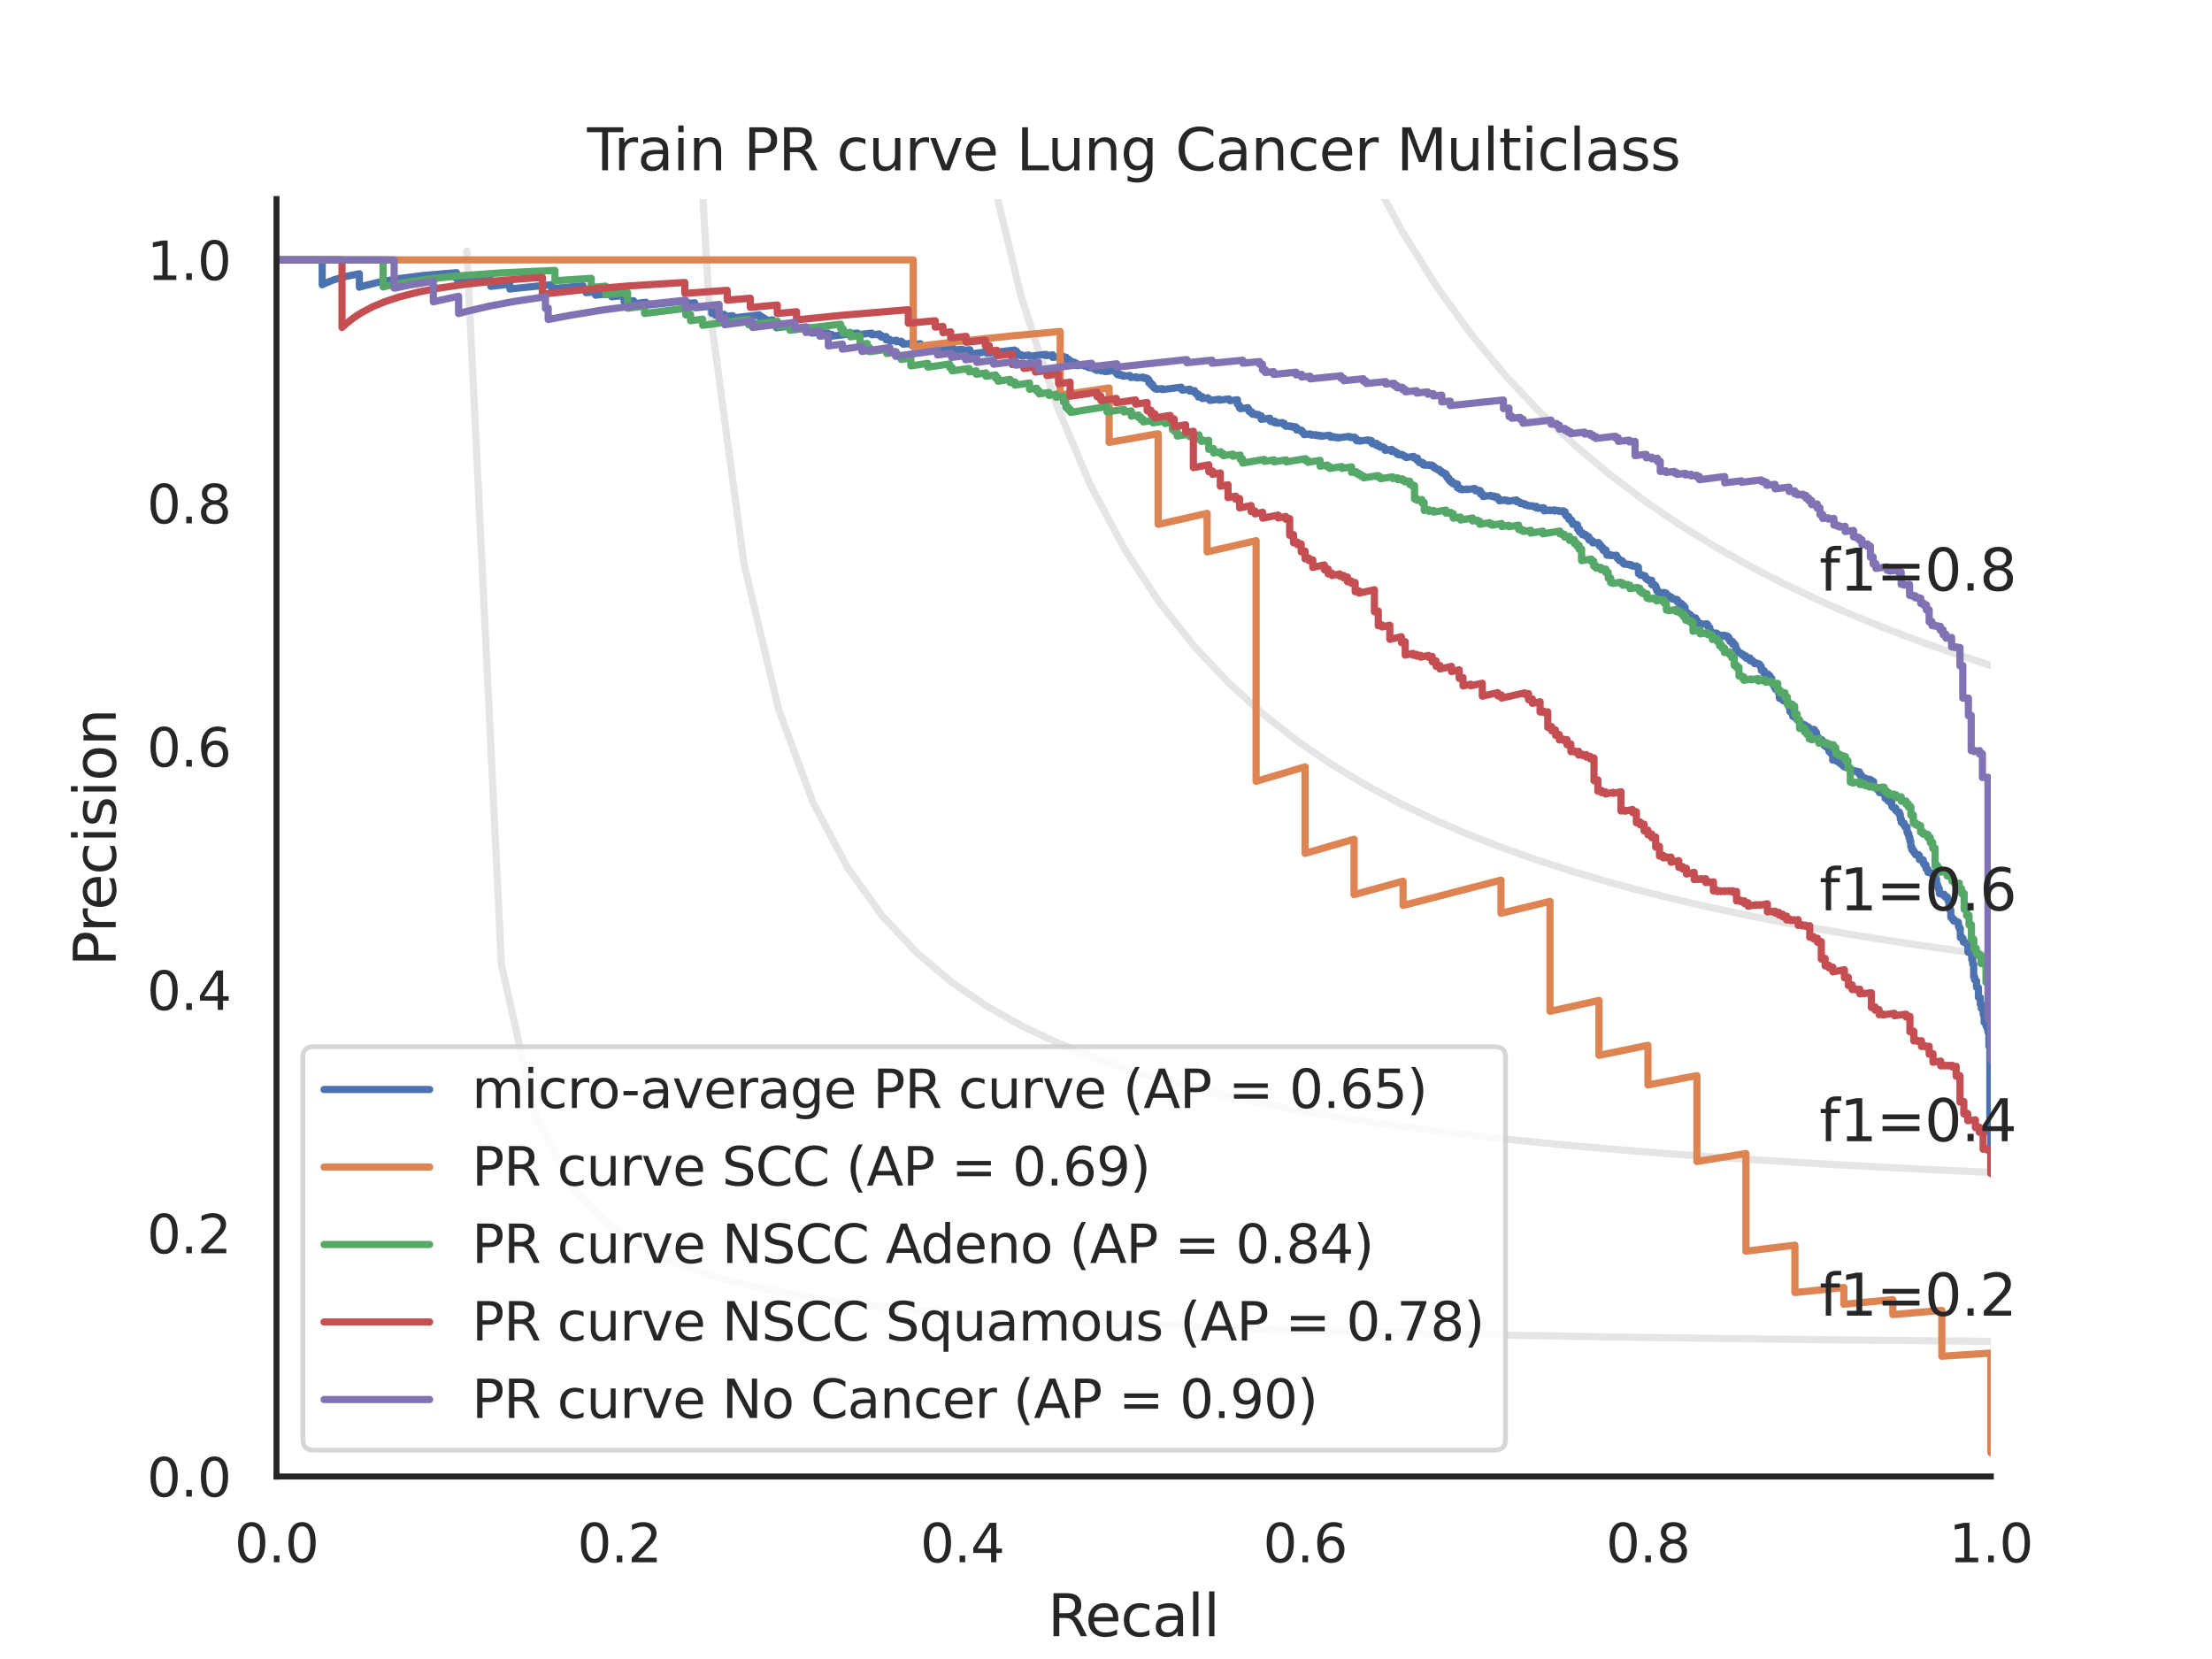 <?xml version="1.0" encoding="utf-8" standalone="no"?>
<!DOCTYPE svg PUBLIC "-//W3C//DTD SVG 1.1//EN"
  "http://www.w3.org/Graphics/SVG/1.1/DTD/svg11.dtd">
<svg xmlns:xlink="http://www.w3.org/1999/xlink" width="460.8pt" height="345.6pt" viewBox="0 0 460.8 345.6" xmlns="http://www.w3.org/2000/svg" version="1.1">
 <defs>
  <style type="text/css">*{stroke-linejoin: round; stroke-linecap: butt}</style>
 </defs>
 <g id="figure_1">
  <g id="patch_1">
   <path d="M 0 345.6 
L 460.8 345.6 
L 460.8 0 
L 0 0 
z
" style="fill: #ffffff"/>
  </g>
  <g id="axes_1">
   <g id="patch_2">
    <path d="M 57.6 307.584 
L 414.72 307.584 
L 414.72 41.472 
L 57.6 41.472 
z
" style="fill: #ffffff"/>
   </g>
   <g id="matplotlib.axis_1">
    <g id="xtick_1">
     <g id="text_1">
      <!-- 0.0 -->
      <g style="fill: #262626" transform="translate(48.853 325.442) scale(0.11 -0.11)">
       <defs>
        <path id="DejaVuSans-30" d="M 2034 4250 
Q 1547 4250 1301 3770 
Q 1056 3291 1056 2328 
Q 1056 1369 1301 889 
Q 1547 409 2034 409 
Q 2525 409 2770 889 
Q 3016 1369 3016 2328 
Q 3016 3291 2770 3770 
Q 2525 4250 2034 4250 
z
M 2034 4750 
Q 2819 4750 3233 4129 
Q 3647 3509 3647 2328 
Q 3647 1150 3233 529 
Q 2819 -91 2034 -91 
Q 1250 -91 836 529 
Q 422 1150 422 2328 
Q 422 3509 836 4129 
Q 1250 4750 2034 4750 
z
" transform="scale(0.016)"/>
        <path id="DejaVuSans-2e" d="M 684 794 
L 1344 794 
L 1344 0 
L 684 0 
L 684 794 
z
" transform="scale(0.016)"/>
       </defs>
       <use xlink:href="#DejaVuSans-30"/>
       <use xlink:href="#DejaVuSans-2e" x="63.623"/>
       <use xlink:href="#DejaVuSans-30" x="95.41"/>
      </g>
     </g>
    </g>
    <g id="xtick_2">
     <g id="text_2">
      <!-- 0.2 -->
      <g style="fill: #262626" transform="translate(120.277 325.442) scale(0.11 -0.11)">
       <defs>
        <path id="DejaVuSans-32" d="M 1228 531 
L 3431 531 
L 3431 0 
L 469 0 
L 469 531 
Q 828 903 1448 1529 
Q 2069 2156 2228 2338 
Q 2531 2678 2651 2914 
Q 2772 3150 2772 3378 
Q 2772 3750 2511 3984 
Q 2250 4219 1831 4219 
Q 1534 4219 1204 4116 
Q 875 4013 500 3803 
L 500 4441 
Q 881 4594 1212 4672 
Q 1544 4750 1819 4750 
Q 2544 4750 2975 4387 
Q 3406 4025 3406 3419 
Q 3406 3131 3298 2873 
Q 3191 2616 2906 2266 
Q 2828 2175 2409 1742 
Q 1991 1309 1228 531 
z
" transform="scale(0.016)"/>
       </defs>
       <use xlink:href="#DejaVuSans-30"/>
       <use xlink:href="#DejaVuSans-2e" x="63.623"/>
       <use xlink:href="#DejaVuSans-32" x="95.41"/>
      </g>
     </g>
    </g>
    <g id="xtick_3">
     <g id="text_3">
      <!-- 0.4 -->
      <g style="fill: #262626" transform="translate(191.701 325.442) scale(0.11 -0.11)">
       <defs>
        <path id="DejaVuSans-34" d="M 2419 4116 
L 825 1625 
L 2419 1625 
L 2419 4116 
z
M 2253 4666 
L 3047 4666 
L 3047 1625 
L 3713 1625 
L 3713 1100 
L 3047 1100 
L 3047 0 
L 2419 0 
L 2419 1100 
L 313 1100 
L 313 1709 
L 2253 4666 
z
" transform="scale(0.016)"/>
       </defs>
       <use xlink:href="#DejaVuSans-30"/>
       <use xlink:href="#DejaVuSans-2e" x="63.623"/>
       <use xlink:href="#DejaVuSans-34" x="95.41"/>
      </g>
     </g>
    </g>
    <g id="xtick_4">
     <g id="text_4">
      <!-- 0.6 -->
      <g style="fill: #262626" transform="translate(263.125 325.442) scale(0.11 -0.11)">
       <defs>
        <path id="DejaVuSans-36" d="M 2113 2584 
Q 1688 2584 1439 2293 
Q 1191 2003 1191 1497 
Q 1191 994 1439 701 
Q 1688 409 2113 409 
Q 2538 409 2786 701 
Q 3034 994 3034 1497 
Q 3034 2003 2786 2293 
Q 2538 2584 2113 2584 
z
M 3366 4563 
L 3366 3988 
Q 3128 4100 2886 4159 
Q 2644 4219 2406 4219 
Q 1781 4219 1451 3797 
Q 1122 3375 1075 2522 
Q 1259 2794 1537 2939 
Q 1816 3084 2150 3084 
Q 2853 3084 3261 2657 
Q 3669 2231 3669 1497 
Q 3669 778 3244 343 
Q 2819 -91 2113 -91 
Q 1303 -91 875 529 
Q 447 1150 447 2328 
Q 447 3434 972 4092 
Q 1497 4750 2381 4750 
Q 2619 4750 2861 4703 
Q 3103 4656 3366 4563 
z
" transform="scale(0.016)"/>
       </defs>
       <use xlink:href="#DejaVuSans-30"/>
       <use xlink:href="#DejaVuSans-2e" x="63.623"/>
       <use xlink:href="#DejaVuSans-36" x="95.41"/>
      </g>
     </g>
    </g>
    <g id="xtick_5">
     <g id="text_5">
      <!-- 0.8 -->
      <g style="fill: #262626" transform="translate(334.549 325.442) scale(0.11 -0.11)">
       <defs>
        <path id="DejaVuSans-38" d="M 2034 2216 
Q 1584 2216 1326 1975 
Q 1069 1734 1069 1313 
Q 1069 891 1326 650 
Q 1584 409 2034 409 
Q 2484 409 2743 651 
Q 3003 894 3003 1313 
Q 3003 1734 2745 1975 
Q 2488 2216 2034 2216 
z
M 1403 2484 
Q 997 2584 770 2862 
Q 544 3141 544 3541 
Q 544 4100 942 4425 
Q 1341 4750 2034 4750 
Q 2731 4750 3128 4425 
Q 3525 4100 3525 3541 
Q 3525 3141 3298 2862 
Q 3072 2584 2669 2484 
Q 3125 2378 3379 2068 
Q 3634 1759 3634 1313 
Q 3634 634 3220 271 
Q 2806 -91 2034 -91 
Q 1263 -91 848 271 
Q 434 634 434 1313 
Q 434 1759 690 2068 
Q 947 2378 1403 2484 
z
M 1172 3481 
Q 1172 3119 1398 2916 
Q 1625 2713 2034 2713 
Q 2441 2713 2670 2916 
Q 2900 3119 2900 3481 
Q 2900 3844 2670 4047 
Q 2441 4250 2034 4250 
Q 1625 4250 1398 4047 
Q 1172 3844 1172 3481 
z
" transform="scale(0.016)"/>
       </defs>
       <use xlink:href="#DejaVuSans-30"/>
       <use xlink:href="#DejaVuSans-2e" x="63.623"/>
       <use xlink:href="#DejaVuSans-38" x="95.41"/>
      </g>
     </g>
    </g>
    <g id="xtick_6">
     <g id="text_6">
      <!-- 1.0 -->
      <g style="fill: #262626" transform="translate(405.973 325.442) scale(0.11 -0.11)">
       <defs>
        <path id="DejaVuSans-31" d="M 794 531 
L 1825 531 
L 1825 4091 
L 703 3866 
L 703 4441 
L 1819 4666 
L 2450 4666 
L 2450 531 
L 3481 531 
L 3481 0 
L 794 0 
L 794 531 
z
" transform="scale(0.016)"/>
       </defs>
       <use xlink:href="#DejaVuSans-31"/>
       <use xlink:href="#DejaVuSans-2e" x="63.623"/>
       <use xlink:href="#DejaVuSans-30" x="95.41"/>
      </g>
     </g>
    </g>
    <g id="text_7">
     <!-- Recall -->
     <g style="fill: #262626" transform="translate(218.259 340.848) scale(0.12 -0.12)">
      <defs>
       <path id="DejaVuSans-52" d="M 2841 2188 
Q 3044 2119 3236 1894 
Q 3428 1669 3622 1275 
L 4263 0 
L 3584 0 
L 2988 1197 
Q 2756 1666 2539 1819 
Q 2322 1972 1947 1972 
L 1259 1972 
L 1259 0 
L 628 0 
L 628 4666 
L 2053 4666 
Q 2853 4666 3247 4331 
Q 3641 3997 3641 3322 
Q 3641 2881 3436 2590 
Q 3231 2300 2841 2188 
z
M 1259 4147 
L 1259 2491 
L 2053 2491 
Q 2509 2491 2742 2702 
Q 2975 2913 2975 3322 
Q 2975 3731 2742 3939 
Q 2509 4147 2053 4147 
L 1259 4147 
z
" transform="scale(0.016)"/>
       <path id="DejaVuSans-65" d="M 3597 1894 
L 3597 1613 
L 953 1613 
Q 991 1019 1311 708 
Q 1631 397 2203 397 
Q 2534 397 2845 478 
Q 3156 559 3463 722 
L 3463 178 
Q 3153 47 2828 -22 
Q 2503 -91 2169 -91 
Q 1331 -91 842 396 
Q 353 884 353 1716 
Q 353 2575 817 3079 
Q 1281 3584 2069 3584 
Q 2775 3584 3186 3129 
Q 3597 2675 3597 1894 
z
M 3022 2063 
Q 3016 2534 2758 2815 
Q 2500 3097 2075 3097 
Q 1594 3097 1305 2825 
Q 1016 2553 972 2059 
L 3022 2063 
z
" transform="scale(0.016)"/>
       <path id="DejaVuSans-63" d="M 3122 3366 
L 3122 2828 
Q 2878 2963 2633 3030 
Q 2388 3097 2138 3097 
Q 1578 3097 1268 2742 
Q 959 2388 959 1747 
Q 959 1106 1268 751 
Q 1578 397 2138 397 
Q 2388 397 2633 464 
Q 2878 531 3122 666 
L 3122 134 
Q 2881 22 2623 -34 
Q 2366 -91 2075 -91 
Q 1284 -91 818 406 
Q 353 903 353 1747 
Q 353 2603 823 3093 
Q 1294 3584 2113 3584 
Q 2378 3584 2631 3529 
Q 2884 3475 3122 3366 
z
" transform="scale(0.016)"/>
       <path id="DejaVuSans-61" d="M 2194 1759 
Q 1497 1759 1228 1600 
Q 959 1441 959 1056 
Q 959 750 1161 570 
Q 1363 391 1709 391 
Q 2188 391 2477 730 
Q 2766 1069 2766 1631 
L 2766 1759 
L 2194 1759 
z
M 3341 1997 
L 3341 0 
L 2766 0 
L 2766 531 
Q 2569 213 2275 61 
Q 1981 -91 1556 -91 
Q 1019 -91 701 211 
Q 384 513 384 1019 
Q 384 1609 779 1909 
Q 1175 2209 1959 2209 
L 2766 2209 
L 2766 2266 
Q 2766 2663 2505 2880 
Q 2244 3097 1772 3097 
Q 1472 3097 1187 3025 
Q 903 2953 641 2809 
L 641 3341 
Q 956 3463 1253 3523 
Q 1550 3584 1831 3584 
Q 2591 3584 2966 3190 
Q 3341 2797 3341 1997 
z
" transform="scale(0.016)"/>
       <path id="DejaVuSans-6c" d="M 603 4863 
L 1178 4863 
L 1178 0 
L 603 0 
L 603 4863 
z
" transform="scale(0.016)"/>
      </defs>
      <use xlink:href="#DejaVuSans-52"/>
      <use xlink:href="#DejaVuSans-65" x="64.982"/>
      <use xlink:href="#DejaVuSans-63" x="126.506"/>
      <use xlink:href="#DejaVuSans-61" x="181.486"/>
      <use xlink:href="#DejaVuSans-6c" x="242.766"/>
      <use xlink:href="#DejaVuSans-6c" x="270.549"/>
     </g>
    </g>
   </g>
   <g id="matplotlib.axis_2">
    <g id="ytick_1">
     <g id="text_8">
      <!-- 0.0 -->
      <g style="fill: #262626" transform="translate(30.607 311.763) scale(0.11 -0.11)">
       <use xlink:href="#DejaVuSans-30"/>
       <use xlink:href="#DejaVuSans-2e" x="63.623"/>
       <use xlink:href="#DejaVuSans-30" x="95.41"/>
      </g>
     </g>
    </g>
    <g id="ytick_2">
     <g id="text_9">
      <!-- 0.2 -->
      <g style="fill: #262626" transform="translate(30.607 261.075) scale(0.11 -0.11)">
       <use xlink:href="#DejaVuSans-30"/>
       <use xlink:href="#DejaVuSans-2e" x="63.623"/>
       <use xlink:href="#DejaVuSans-32" x="95.41"/>
      </g>
     </g>
    </g>
    <g id="ytick_3">
     <g id="text_10">
      <!-- 0.4 -->
      <g style="fill: #262626" transform="translate(30.607 210.387) scale(0.11 -0.11)">
       <use xlink:href="#DejaVuSans-30"/>
       <use xlink:href="#DejaVuSans-2e" x="63.623"/>
       <use xlink:href="#DejaVuSans-34" x="95.41"/>
      </g>
     </g>
    </g>
    <g id="ytick_4">
     <g id="text_11">
      <!-- 0.6 -->
      <g style="fill: #262626" transform="translate(30.607 159.699) scale(0.11 -0.11)">
       <use xlink:href="#DejaVuSans-30"/>
       <use xlink:href="#DejaVuSans-2e" x="63.623"/>
       <use xlink:href="#DejaVuSans-36" x="95.41"/>
      </g>
     </g>
    </g>
    <g id="ytick_5">
     <g id="text_12">
      <!-- 0.8 -->
      <g style="fill: #262626" transform="translate(30.607 109.011) scale(0.11 -0.11)">
       <use xlink:href="#DejaVuSans-30"/>
       <use xlink:href="#DejaVuSans-2e" x="63.623"/>
       <use xlink:href="#DejaVuSans-38" x="95.41"/>
      </g>
     </g>
    </g>
    <g id="ytick_6">
     <g id="text_13">
      <!-- 1.0 -->
      <g style="fill: #262626" transform="translate(30.607 58.323) scale(0.11 -0.11)">
       <use xlink:href="#DejaVuSans-31"/>
       <use xlink:href="#DejaVuSans-2e" x="63.623"/>
       <use xlink:href="#DejaVuSans-30" x="95.41"/>
      </g>
     </g>
    </g>
    <g id="text_14">
     <!-- Precision -->
     <g style="fill: #262626" transform="translate(24.111 201.296) rotate(-90) scale(0.12 -0.12)">
      <defs>
       <path id="DejaVuSans-50" d="M 1259 4147 
L 1259 2394 
L 2053 2394 
Q 2494 2394 2734 2622 
Q 2975 2850 2975 3272 
Q 2975 3691 2734 3919 
Q 2494 4147 2053 4147 
L 1259 4147 
z
M 628 4666 
L 2053 4666 
Q 2838 4666 3239 4311 
Q 3641 3956 3641 3272 
Q 3641 2581 3239 2228 
Q 2838 1875 2053 1875 
L 1259 1875 
L 1259 0 
L 628 0 
L 628 4666 
z
" transform="scale(0.016)"/>
       <path id="DejaVuSans-72" d="M 2631 2963 
Q 2534 3019 2420 3045 
Q 2306 3072 2169 3072 
Q 1681 3072 1420 2755 
Q 1159 2438 1159 1844 
L 1159 0 
L 581 0 
L 581 3500 
L 1159 3500 
L 1159 2956 
Q 1341 3275 1631 3429 
Q 1922 3584 2338 3584 
Q 2397 3584 2469 3576 
Q 2541 3569 2628 3553 
L 2631 2963 
z
" transform="scale(0.016)"/>
       <path id="DejaVuSans-69" d="M 603 3500 
L 1178 3500 
L 1178 0 
L 603 0 
L 603 3500 
z
M 603 4863 
L 1178 4863 
L 1178 4134 
L 603 4134 
L 603 4863 
z
" transform="scale(0.016)"/>
       <path id="DejaVuSans-73" d="M 2834 3397 
L 2834 2853 
Q 2591 2978 2328 3040 
Q 2066 3103 1784 3103 
Q 1356 3103 1142 2972 
Q 928 2841 928 2578 
Q 928 2378 1081 2264 
Q 1234 2150 1697 2047 
L 1894 2003 
Q 2506 1872 2764 1633 
Q 3022 1394 3022 966 
Q 3022 478 2636 193 
Q 2250 -91 1575 -91 
Q 1294 -91 989 -36 
Q 684 19 347 128 
L 347 722 
Q 666 556 975 473 
Q 1284 391 1588 391 
Q 1994 391 2212 530 
Q 2431 669 2431 922 
Q 2431 1156 2273 1281 
Q 2116 1406 1581 1522 
L 1381 1569 
Q 847 1681 609 1914 
Q 372 2147 372 2553 
Q 372 3047 722 3315 
Q 1072 3584 1716 3584 
Q 2034 3584 2315 3537 
Q 2597 3491 2834 3397 
z
" transform="scale(0.016)"/>
       <path id="DejaVuSans-6f" d="M 1959 3097 
Q 1497 3097 1228 2736 
Q 959 2375 959 1747 
Q 959 1119 1226 758 
Q 1494 397 1959 397 
Q 2419 397 2687 759 
Q 2956 1122 2956 1747 
Q 2956 2369 2687 2733 
Q 2419 3097 1959 3097 
z
M 1959 3584 
Q 2709 3584 3137 3096 
Q 3566 2609 3566 1747 
Q 3566 888 3137 398 
Q 2709 -91 1959 -91 
Q 1206 -91 779 398 
Q 353 888 353 1747 
Q 353 2609 779 3096 
Q 1206 3584 1959 3584 
z
" transform="scale(0.016)"/>
       <path id="DejaVuSans-6e" d="M 3513 2113 
L 3513 0 
L 2938 0 
L 2938 2094 
Q 2938 2591 2744 2837 
Q 2550 3084 2163 3084 
Q 1697 3084 1428 2787 
Q 1159 2491 1159 1978 
L 1159 0 
L 581 0 
L 581 3500 
L 1159 3500 
L 1159 2956 
Q 1366 3272 1645 3428 
Q 1925 3584 2291 3584 
Q 2894 3584 3203 3211 
Q 3513 2838 3513 2113 
z
" transform="scale(0.016)"/>
      </defs>
      <use xlink:href="#DejaVuSans-50"/>
      <use xlink:href="#DejaVuSans-72" x="58.553"/>
      <use xlink:href="#DejaVuSans-65" x="97.416"/>
      <use xlink:href="#DejaVuSans-63" x="158.939"/>
      <use xlink:href="#DejaVuSans-69" x="213.92"/>
      <use xlink:href="#DejaVuSans-73" x="241.703"/>
      <use xlink:href="#DejaVuSans-69" x="293.803"/>
      <use xlink:href="#DejaVuSans-6f" x="321.586"/>
      <use xlink:href="#DejaVuSans-6e" x="382.768"/>
     </g>
    </g>
   </g>
   <g id="line2d_1">
    <path d="M 97.248 52.267 
L 104.463 201.073 
L 111.678 232.96 
L 118.893 246.859 
L 126.109 254.643 
L 133.324 259.62 
L 140.539 263.076 
L 147.755 265.615 
L 154.97 267.561 
L 162.185 269.099 
L 169.4 270.345 
L 176.616 271.375 
L 183.831 272.241 
L 191.046 272.979 
L 198.262 273.616 
L 205.477 274.171 
L 212.692 274.658 
L 219.907 275.091 
L 227.123 275.476 
L 234.338 275.822 
L 241.553 276.135 
L 248.769 276.418 
L 255.984 276.676 
L 263.199 276.912 
L 270.414 277.129 
L 277.63 277.33 
L 284.845 277.515 
L 292.06 277.686 
L 299.275 277.846 
L 306.491 277.994 
L 313.706 278.133 
L 320.921 278.264 
L 328.137 278.386 
L 335.352 278.501 
L 342.567 278.609 
L 349.782 278.711 
L 356.998 278.808 
L 364.213 278.899 
L 371.428 278.986 
L 378.644 279.068 
L 385.859 279.146 
L 393.074 279.221 
L 400.289 279.292 
L 407.505 279.359 
L 414.72 279.424 
" clip-path="url(#p72fe5e8204)" style="fill: none; stroke: #808080; stroke-opacity: 0.2; stroke-width: 1.5; stroke-linecap: round"/>
   </g>
   <g id="line2d_2">
    <path d="M 143.905 -1 
L 147.755 63.611 
L 154.97 117.362 
L 162.185 147.722 
L 169.4 167.231 
L 176.616 180.825 
L 183.831 190.84 
L 191.046 198.524 
L 198.262 204.607 
L 205.477 209.542 
L 212.692 213.626 
L 219.907 217.061 
L 227.123 219.991 
L 234.338 222.519 
L 241.553 224.724 
L 248.769 226.662 
L 255.984 228.38 
L 263.199 229.914 
L 270.414 231.291 
L 277.63 232.534 
L 284.845 233.662 
L 292.06 234.69 
L 299.275 235.631 
L 306.491 236.496 
L 313.706 237.293 
L 320.921 238.03 
L 328.137 238.714 
L 335.352 239.349 
L 342.567 239.942 
L 349.782 240.496 
L 356.998 241.015 
L 364.213 241.503 
L 371.428 241.961 
L 378.644 242.393 
L 385.859 242.8 
L 393.074 243.185 
L 400.289 243.55 
L 407.505 243.896 
L 414.72 244.224 
" clip-path="url(#p72fe5e8204)" style="fill: none; stroke: #808080; stroke-opacity: 0.2; stroke-width: 1.5; stroke-linecap: round"/>
   </g>
   <g id="line2d_3">
    <path d="M 200.009 -1 
L 205.477 31.611 
L 212.692 61.693 
L 219.907 83.907 
L 227.123 100.983 
L 234.338 114.518 
L 241.553 125.511 
L 248.769 134.616 
L 255.984 142.281 
L 263.199 148.823 
L 270.414 154.471 
L 277.63 159.398 
L 284.845 163.732 
L 292.06 167.575 
L 299.275 171.006 
L 306.491 174.088 
L 313.706 176.871 
L 320.921 179.398 
L 328.137 181.701 
L 335.352 183.809 
L 342.567 185.746 
L 349.782 187.532 
L 356.998 189.184 
L 364.213 190.716 
L 371.428 192.142 
L 378.644 193.471 
L 385.859 194.714 
L 393.074 195.878 
L 400.289 196.971 
L 407.505 197.998 
L 414.72 198.967 
" clip-path="url(#p72fe5e8204)" style="fill: none; stroke: #808080; stroke-opacity: 0.2; stroke-width: 1.5; stroke-linecap: round"/>
   </g>
   <g id="line2d_4">
    <path d="M 270.344 -1 
L 270.414 -0.768 
L 277.63 18.581 
L 284.845 34.622 
L 292.06 48.136 
L 299.275 59.676 
L 306.491 69.647 
L 313.706 78.346 
L 320.921 86.004 
L 328.137 92.796 
L 335.352 98.862 
L 342.567 104.312 
L 349.782 109.235 
L 356.998 113.705 
L 364.213 117.78 
L 371.428 121.512 
L 378.644 124.941 
L 385.859 128.104 
L 393.074 131.029 
L 400.289 133.744 
L 407.505 136.269 
L 414.72 138.624 
" clip-path="url(#p72fe5e8204)" style="fill: none; stroke: #808080; stroke-opacity: 0.2; stroke-width: 1.5; stroke-linecap: round"/>
   </g>
   <g id="line2d_5">
    <path d="M 414.72 243.763 
L 414.72 236.013 
L 414.522 236.042 
L 414.522 235.941 
L 414.522 217.903 
L 414.323 217.935 
L 414.323 217.829 
L 414.323 214.965 
L 414.125 214.998 
L 414.125 214.904 
L 414.125 214.105 
L 413.926 214.137 
L 413.926 214.041 
L 413.926 213.694 
L 413.728 213.727 
L 413.728 213.63 
L 413.728 212.985 
L 413.331 212.973 
L 413.331 212.953 
L 413.331 211.37 
L 413.133 211.403 
L 413.133 211.302 
L 413.133 210.166 
L 412.934 210.199 
L 412.934 210.095 
L 412.934 210.053 
L 412.736 210.086 
L 412.736 209.981 
L 412.736 209.177 
L 412.538 209.21 
L 412.538 209.104 
L 412.538 207.803 
L 412.141 207.783 
L 412.141 207.761 
L 412.141 205.764 
L 411.942 205.798 
L 411.942 205.706 
L 411.942 205.66 
L 411.744 205.694 
L 411.744 205.602 
L 411.744 204.299 
L 411.546 204.333 
L 411.546 204.238 
L 411.546 204.12 
L 411.347 204.154 
L 411.347 204.06 
L 411.347 203.463 
L 411.149 203.498 
L 411.149 203.402 
L 411.149 200.79 
L 410.95 200.825 
L 410.95 200.724 
L 410.95 199.831 
L 410.752 199.866 
L 410.752 199.763 
L 410.752 198.748 
L 410.554 198.783 
L 410.554 198.678 
L 410.554 198.309 
L 409.958 198.361 
L 409.958 198.308 
L 409.958 196.528 
L 409.562 196.571 
L 409.562 196.489 
L 409.562 196.379 
L 409.165 196.339 
L 409.165 196.174 
L 408.966 196.209 
L 408.966 196.098 
L 408.966 195.569 
L 408.768 195.605 
L 408.768 195.493 
L 408.768 195.268 
L 408.371 195.339 
L 408.371 195.226 
L 408.371 193.423 
L 408.173 193.458 
L 408.173 193.371 
L 408.173 192.991 
L 407.974 193.027 
L 407.974 192.939 
L 407.974 192.111 
L 407.578 192.092 
L 407.578 191.913 
L 407.379 191.949 
L 407.379 191.859 
L 407.379 191.829 
L 406.982 191.87 
L 406.982 191.81 
L 406.982 191.419 
L 406.784 191.454 
L 406.784 191.363 
L 406.784 191.333 
L 406.586 191.369 
L 406.586 191.278 
L 406.586 191.035 
L 406.387 191.071 
L 406.387 190.979 
L 406.387 189.558 
L 406.189 189.594 
L 406.189 189.5 
L 406.189 189.029 
L 405.99 189.065 
L 405.99 188.97 
L 405.99 187.562 
L 405.792 187.598 
L 405.792 187.501 
L 405.792 187.045 
L 405.594 187.081 
L 405.594 186.983 
L 405.594 186.787 
L 405.197 186.859 
L 405.197 186.76 
L 405.197 186.629 
L 404.998 186.665 
L 404.998 186.566 
L 404.998 186.268 
L 404.403 186.277 
L 404.403 186.177 
L 404.006 186.183 
L 404.006 186.15 
L 404.006 185.176 
L 403.808 185.212 
L 403.808 185.11 
L 403.808 184.736 
L 403.61 184.772 
L 403.61 184.67 
L 403.61 184.224 
L 403.411 184.26 
L 403.411 184.157 
L 403.411 183.078 
L 403.213 183.115 
L 403.213 183.009 
L 403.213 182.551 
L 403.014 182.587 
L 403.014 182.481 
L 403.014 182.374 
L 402.618 182.376 
L 402.618 182.34 
L 402.618 181.804 
L 402.022 181.806 
L 402.022 181.734 
L 401.626 181.735 
L 401.626 181.699 
L 401.626 181.083 
L 401.427 181.119 
L 401.427 181.01 
L 401.427 180.974 
L 401.229 181.01 
L 401.229 180.901 
L 401.229 180.202 
L 400.832 180.164 
L 400.832 179.756 
L 400.634 179.792 
L 400.634 179.68 
L 400.634 179.118 
L 400.237 179.154 
L 400.237 179.116 
L 400.237 179.04 
L 399.84 179.076 
L 399.84 179.038 
L 399.84 178.201 
L 399.642 178.238 
L 399.642 178.161 
L 399.642 178.008 
L 399.046 178.08 
L 399.046 178.041 
L 399.046 177.733 
L 398.848 177.77 
L 398.848 177.692 
L 398.848 177.498 
L 398.65 177.535 
L 398.65 177.458 
L 398.65 177.107 
L 398.451 177.144 
L 398.451 177.065 
L 398.451 176.987 
L 398.253 177.024 
L 398.253 176.946 
L 398.253 176.355 
L 398.054 176.392 
L 398.054 176.312 
L 398.054 175.193 
L 397.856 175.23 
L 397.856 175.15 
L 397.856 174.419 
L 397.658 174.456 
L 397.658 174.375 
L 397.658 173.759 
L 397.459 173.796 
L 397.459 173.713 
L 397.459 173.299 
L 397.261 173.336 
L 397.261 173.253 
L 397.261 172.29 
L 396.864 172.321 
L 396.864 172.279 
L 396.864 171.94 
L 396.666 171.977 
L 396.666 171.892 
L 396.666 171.466 
L 396.269 171.497 
L 396.269 171.454 
L 396.269 171.282 
L 396.07 171.319 
L 396.07 171.233 
L 396.07 170.585 
L 395.872 170.622 
L 395.872 170.535 
L 395.872 169.66 
L 395.674 169.697 
L 395.674 169.609 
L 395.674 169.167 
L 395.277 169.152 
L 395.277 168.974 
L 395.078 169.011 
L 395.078 168.922 
L 395.078 168.788 
L 394.88 168.825 
L 394.88 168.735 
L 394.88 168.286 
L 394.483 168.27 
L 394.483 168.18 
L 394.285 168.217 
L 394.285 168.126 
L 394.285 167.945 
L 394.086 167.982 
L 394.086 167.891 
L 394.086 167.115 
L 393.69 167.143 
L 393.69 167.097 
L 393.69 166.821 
L 393.293 166.849 
L 393.293 166.802 
L 393.293 166.478 
L 393.094 166.515 
L 393.094 166.422 
L 393.094 166.329 
L 392.698 166.31 
L 392.698 165.277 
L 392.301 165.351 
L 392.301 165.256 
L 392.301 165.114 
L 391.706 165.13 
L 391.706 165.082 
L 391.507 165.119 
L 391.507 165.024 
L 391.507 164.69 
L 391.309 164.727 
L 391.309 164.631 
L 391.309 164.487 
L 391.11 164.524 
L 391.11 164.428 
L 391.11 164.235 
L 390.912 164.272 
L 390.912 164.176 
L 390.912 164.127 
L 390.714 164.164 
L 390.714 164.068 
L 390.714 163.971 
L 390.515 164.008 
L 390.515 163.911 
L 390.515 163.862 
L 390.317 163.899 
L 390.317 163.851 
L 390.317 162.823 
L 389.92 162.897 
L 389.92 162.798 
L 389.92 162.551 
L 389.523 162.526 
L 389.523 162.327 
L 388.928 162.389 
L 388.928 162.339 
L 388.928 162.289 
L 388.73 162.326 
L 388.73 162.226 
L 388.73 162.176 
L 388.333 162.15 
L 388.333 162 
L 387.738 162.011 
L 387.738 161.406 
L 387.539 161.443 
L 387.539 161.342 
L 387.539 161.291 
L 387.341 161.328 
L 387.341 161.226 
L 387.341 160.767 
L 386.746 160.776 
L 386.746 160.622 
L 386.15 160.683 
L 386.15 160.631 
L 386.15 160.477 
L 385.754 160.448 
L 385.754 160.397 
L 385.357 160.42 
L 385.357 160.368 
L 385.357 160.16 
L 385.158 160.198 
L 385.158 160.094 
L 385.158 159.886 
L 384.563 159.893 
L 384.563 159.789 
L 384.166 159.759 
L 384.166 159.549 
L 383.968 159.587 
L 383.968 159.481 
L 383.968 159.165 
L 383.571 159.24 
L 383.571 159.134 
L 383.571 159.028 
L 383.373 159.066 
L 383.373 158.96 
L 383.373 158.906 
L 383.174 158.944 
L 383.174 158.838 
L 383.174 158.571 
L 382.579 158.577 
L 382.579 158.255 
L 381.786 158.351 
L 381.786 158.297 
L 381.786 156.995 
L 381.389 156.96 
L 381.389 156.52 
L 380.992 156.539 
L 380.992 156.484 
L 380.992 155.818 
L 380.794 155.855 
L 380.794 155.744 
L 380.794 155.688 
L 380.595 155.725 
L 380.595 155.613 
L 380.595 155.557 
L 380.397 155.595 
L 380.397 155.483 
L 380.397 155.258 
L 380 155.333 
L 380 155.22 
L 380 154.711 
L 379.802 154.748 
L 379.802 154.692 
L 379.802 154.521 
L 379.603 154.558 
L 379.603 154.501 
L 379.603 154.159 
L 379.405 154.196 
L 379.405 154.139 
L 379.405 154.024 
L 379.008 154.099 
L 379.008 154.041 
L 379.008 153.869 
L 378.81 153.906 
L 378.81 153.849 
L 378.81 153.618 
L 378.611 153.655 
L 378.611 153.598 
L 378.611 153.308 
L 378.413 153.345 
L 378.413 153.287 
L 378.413 152.587 
L 378.214 152.624 
L 378.214 152.565 
L 378.214 152.33 
L 378.016 152.368 
L 378.016 152.309 
L 378.016 152.014 
L 377.818 152.051 
L 377.818 151.992 
L 377.818 151.932 
L 377.222 151.985 
L 377.222 151.866 
L 377.024 151.904 
L 377.024 151.844 
L 377.024 151.785 
L 376.826 151.822 
L 376.826 151.762 
L 376.826 151.524 
L 376.627 151.561 
L 376.627 151.501 
L 376.627 151.382 
L 376.23 151.456 
L 376.23 151.396 
L 376.23 151.216 
L 376.032 151.254 
L 376.032 151.194 
L 376.032 151.013 
L 375.834 151.05 
L 375.834 150.99 
L 375.834 150.93 
L 375.635 150.967 
L 375.635 150.907 
L 375.635 150.846 
L 375.238 150.921 
L 375.238 150.86 
L 375.238 150.739 
L 375.04 150.777 
L 375.04 150.716 
L 375.04 150.534 
L 374.842 150.571 
L 374.842 150.51 
L 374.842 150.022 
L 374.643 150.059 
L 374.643 149.998 
L 374.643 149.936 
L 374.445 149.974 
L 374.445 149.912 
L 374.445 149.666 
L 374.246 149.703 
L 374.246 149.642 
L 374.246 149.395 
L 373.85 149.469 
L 373.85 149.407 
L 373.85 149.283 
L 373.651 149.321 
L 373.651 149.259 
L 373.651 149.196 
L 373.453 149.234 
L 373.453 149.172 
L 373.453 148.547 
L 373.254 148.584 
L 373.254 148.522 
L 373.254 148.207 
L 372.858 148.219 
L 372.858 147.203 
L 372.659 147.24 
L 372.659 147.176 
L 372.659 146.534 
L 372.461 146.571 
L 372.461 146.507 
L 372.461 146.119 
L 372.262 146.156 
L 372.262 146.091 
L 372.262 145.961 
L 371.866 146.035 
L 371.866 145.97 
L 371.866 145.905 
L 371.469 145.979 
L 371.469 145.914 
L 371.469 145.718 
L 371.27 145.755 
L 371.27 145.69 
L 371.27 145.493 
L 371.072 145.53 
L 371.072 145.464 
L 371.072 145.399 
L 370.675 145.473 
L 370.675 145.407 
L 370.675 144.348 
L 370.477 144.385 
L 370.477 144.318 
L 370.477 143.648 
L 370.08 143.722 
L 370.08 143.655 
L 370.08 143.587 
L 369.882 143.624 
L 369.882 143.557 
L 369.882 143.219 
L 369.683 143.255 
L 369.683 143.188 
L 369.683 142.848 
L 369.485 142.885 
L 369.485 142.817 
L 369.485 142.544 
L 369.286 142.58 
L 369.286 142.512 
L 369.286 142.306 
L 369.088 142.343 
L 369.088 142.274 
L 369.088 141.307 
L 368.89 141.343 
L 368.89 141.274 
L 368.89 141.135 
L 368.691 141.171 
L 368.691 141.101 
L 368.691 140.752 
L 368.493 140.788 
L 368.493 140.718 
L 368.493 140.648 
L 368.294 140.684 
L 368.294 140.614 
L 368.294 140.403 
L 367.898 140.476 
L 367.898 140.406 
L 367.898 140.264 
L 367.501 140.337 
L 367.501 140.266 
L 367.501 139.699 
L 367.104 139.771 
L 367.104 139.7 
L 367.104 139.629 
L 366.906 139.665 
L 366.906 139.594 
L 366.906 138.804 
L 366.707 138.841 
L 366.707 138.768 
L 366.707 138.552 
L 366.509 138.588 
L 366.509 138.515 
L 366.509 138.298 
L 366.112 138.297 
L 366.112 138.152 
L 365.517 138.26 
L 365.517 138.187 
L 365.517 137.968 
L 365.318 138.004 
L 365.318 137.931 
L 365.318 137.858 
L 365.12 137.894 
L 365.12 137.821 
L 365.12 137.6 
L 364.525 137.635 
L 364.525 137.044 
L 363.731 137.114 
L 363.731 136.667 
L 363.334 136.739 
L 363.334 136.665 
L 363.334 136.44 
L 362.938 136.437 
L 362.938 136.211 
L 362.739 136.247 
L 362.739 136.172 
L 362.739 136.097 
L 362.541 136.133 
L 362.541 136.057 
L 362.541 135.982 
L 362.342 136.018 
L 362.342 135.942 
L 362.342 135.866 
L 361.946 135.863 
L 361.946 135.406 
L 361.747 135.442 
L 361.747 135.366 
L 361.747 135.06 
L 361.549 135.096 
L 361.549 135.02 
L 361.549 134.404 
L 361.35 134.44 
L 361.35 134.362 
L 361.35 134.13 
L 360.954 134.202 
L 360.954 134.124 
L 360.954 133.657 
L 360.755 133.693 
L 360.755 133.614 
L 360.755 133.536 
L 360.358 133.608 
L 360.358 133.529 
L 360.358 133.215 
L 360.16 133.251 
L 360.16 133.172 
L 360.16 132.778 
L 359.962 132.814 
L 359.962 132.734 
L 359.962 132.576 
L 359.763 132.612 
L 359.763 132.532 
L 359.763 132.453 
L 359.168 132.56 
L 359.168 132.48 
L 359.168 132.321 
L 358.176 132.419 
L 358.176 132.339 
L 357.978 132.375 
L 357.978 132.295 
L 357.978 132.134 
L 357.779 132.17 
L 357.779 132.09 
L 357.779 132.009 
L 357.581 132.045 
L 357.581 131.965 
L 357.581 131.884 
L 356.986 131.911 
L 356.986 131.83 
L 356.39 131.937 
L 356.39 131.856 
L 356.39 131.369 
L 356.192 131.405 
L 356.192 131.324 
L 356.192 130.752 
L 355.994 130.787 
L 355.994 130.705 
L 355.994 130.541 
L 355.795 130.576 
L 355.795 130.494 
L 355.795 130.164 
L 355.597 130.2 
L 355.597 130.117 
L 355.597 129.951 
L 354.605 130.046 
L 354.605 129.962 
L 354.208 130.033 
L 354.208 129.95 
L 354.208 129.867 
L 353.811 129.938 
L 353.811 129.855 
L 353.811 129.771 
L 353.613 129.807 
L 353.613 129.723 
L 353.613 129.304 
L 353.414 129.339 
L 353.414 129.255 
L 353.414 129.087 
L 353.216 129.122 
L 353.216 129.038 
L 353.216 128.699 
L 352.422 128.841 
L 352.422 128.756 
L 352.422 128.586 
L 352.224 128.621 
L 352.224 128.536 
L 352.224 128.109 
L 352.026 128.145 
L 352.026 128.059 
L 352.026 127.973 
L 351.827 128.009 
L 351.827 127.923 
L 351.827 127.837 
L 351.629 127.872 
L 351.629 127.786 
L 351.629 127.7 
L 351.43 127.735 
L 351.43 127.649 
L 351.43 127.563 
L 351.034 127.547 
L 351.034 126.503 
L 350.835 126.538 
L 350.835 126.45 
L 350.835 126.275 
L 350.637 126.31 
L 350.637 126.222 
L 350.637 126.046 
L 350.24 126.028 
L 350.24 125.675 
L 349.843 125.744 
L 349.843 125.656 
L 349.843 125.478 
L 349.446 125.459 
L 349.446 124.923 
L 349.05 124.993 
L 349.05 124.903 
L 349.05 124.814 
L 348.454 124.828 
L 348.454 124.648 
L 348.256 124.683 
L 348.256 124.593 
L 348.256 124.412 
L 347.661 124.426 
L 347.661 124.063 
L 347.264 124.041 
L 347.264 123.768 
L 347.066 123.802 
L 347.066 123.711 
L 347.066 123.528 
L 346.669 123.505 
L 346.669 123.413 
L 345.677 123.587 
L 345.677 123.495 
L 345.677 123.31 
L 345.28 123.287 
L 345.28 122.917 
L 345.082 122.951 
L 345.082 122.858 
L 345.082 122.393 
L 344.883 122.427 
L 344.883 122.334 
L 344.883 121.959 
L 344.685 121.993 
L 344.685 121.899 
L 344.685 121.805 
L 344.09 121.814 
L 344.09 120.866 
L 343.494 120.968 
L 343.494 120.873 
L 343.494 120.777 
L 343.098 120.75 
L 343.098 120.558 
L 342.899 120.592 
L 342.899 120.496 
L 342.899 120.304 
L 342.701 120.338 
L 342.701 120.242 
L 342.701 119.952 
L 342.304 119.923 
L 342.304 119.826 
L 341.709 119.831 
L 341.709 119.539 
L 341.312 119.51 
L 341.312 118.133 
L 340.915 118.101 
L 340.915 117.902 
L 340.122 117.937 
L 340.122 117.837 
L 339.725 117.804 
L 339.725 117.604 
L 339.13 117.604 
L 339.13 117.504 
L 338.336 117.538 
L 338.336 117.336 
L 338.138 117.369 
L 338.138 117.268 
L 338.138 117.066 
L 337.939 117.1 
L 337.939 116.998 
L 337.939 116.795 
L 337.344 116.794 
L 337.344 116.488 
L 337.146 116.521 
L 337.146 116.419 
L 337.146 116.316 
L 336.947 116.35 
L 336.947 116.247 
L 336.947 116.042 
L 336.749 116.075 
L 336.749 115.972 
L 336.749 115.663 
L 335.558 115.758 
L 335.558 115.551 
L 334.765 115.684 
L 334.765 115.58 
L 334.765 115.162 
L 334.566 115.196 
L 334.566 115.091 
L 334.566 114.566 
L 333.971 114.665 
L 333.971 114.559 
L 333.971 114.136 
L 333.574 114.096 
L 333.574 113.67 
L 333.178 113.736 
L 333.178 113.629 
L 333.178 113.201 
L 332.979 113.233 
L 332.979 113.126 
L 332.979 113.018 
L 331.789 113.106 
L 331.789 112.674 
L 331.392 112.63 
L 331.392 112.413 
L 330.995 112.478 
L 330.995 112.369 
L 330.995 111.821 
L 330.598 111.886 
L 330.598 111.776 
L 330.598 111.556 
L 330.202 111.621 
L 330.202 111.51 
L 330.202 111.289 
L 329.606 111.386 
L 329.606 111.275 
L 329.606 110.942 
L 329.21 110.895 
L 329.21 110.783 
L 329.011 110.816 
L 329.011 110.704 
L 329.011 110.143 
L 328.614 110.207 
L 328.614 109.303 
L 328.416 109.334 
L 328.416 109.221 
L 328.019 109.284 
L 328.019 109.17 
L 327.622 109.233 
L 327.622 108.776 
L 327.424 108.808 
L 327.424 108.348 
L 327.226 108.379 
L 327.226 108.264 
L 327.027 108.295 
L 327.027 108.18 
L 326.829 108.211 
L 326.829 107.632 
L 326.63 107.663 
L 326.63 107.546 
L 326.432 107.577 
L 326.432 107.461 
L 326.234 107.492 
L 326.234 107.141 
L 326.035 107.172 
L 326.035 106.585 
L 325.638 106.647 
L 325.638 106.41 
L 324.845 106.534 
L 324.845 106.415 
L 324.646 106.446 
L 324.646 106.327 
L 323.853 106.451 
L 323.853 106.212 
L 322.861 106.367 
L 322.861 106.248 
L 321.67 106.434 
L 321.67 105.832 
L 321.472 105.863 
L 321.472 105.743 
L 320.48 105.898 
L 320.48 105.776 
L 320.083 105.838 
L 320.083 105.474 
L 319.488 105.567 
L 319.488 105.445 
L 319.29 105.476 
L 319.29 105.353 
L 318.694 105.446 
L 318.694 105.324 
L 318.298 105.386 
L 318.298 105.263 
L 318.099 105.294 
L 318.099 105.171 
L 317.702 105.233 
L 317.702 104.987 
L 317.504 105.018 
L 317.504 104.894 
L 317.107 104.956 
L 317.107 104.832 
L 316.71 104.894 
L 316.71 104.646 
L 316.512 104.677 
L 316.512 104.552 
L 316.314 104.583 
L 316.314 104.458 
L 315.917 104.52 
L 315.917 104.144 
L 314.131 104.423 
L 314.131 104.297 
L 313.933 104.329 
L 313.933 104.202 
L 313.536 104.265 
L 313.536 104.138 
L 312.346 104.325 
L 312.346 104.071 
L 312.147 104.102 
L 312.147 103.72 
L 311.949 103.751 
L 311.949 103.495 
L 311.354 103.588 
L 311.354 103.331 
L 310.758 103.424 
L 310.758 103.295 
L 310.56 103.326 
L 310.56 103.197 
L 308.973 103.446 
L 308.973 103.056 
L 308.774 103.087 
L 308.774 102.826 
L 308.378 102.889 
L 308.378 102.233 
L 308.179 102.263 
L 308.179 102.132 
L 307.386 102.255 
L 307.386 101.858 
L 307.187 101.889 
L 307.187 101.756 
L 305.6 102.003 
L 305.6 101.87 
L 304.608 102.025 
L 304.608 101.891 
L 304.211 101.954 
L 304.211 101.685 
L 303.814 101.747 
L 303.814 101.612 
L 303.616 101.643 
L 303.616 100.83 
L 303.021 100.923 
L 303.021 100.65 
L 302.624 100.711 
L 302.624 100.574 
L 302.426 100.605 
L 302.426 100.193 
L 302.029 100.255 
L 302.029 99.979 
L 301.83 100.009 
L 301.83 99.594 
L 301.632 99.625 
L 301.632 99.486 
L 301.434 99.516 
L 301.434 99.098 
L 301.235 99.128 
L 301.235 98.709 
L 300.838 98.769 
L 300.838 98.487 
L 300.442 98.547 
L 300.442 98.406 
L 300.243 98.436 
L 300.243 98.154 
L 300.045 98.183 
L 300.045 98.042 
L 299.846 98.071 
L 299.846 97.787 
L 299.45 97.846 
L 299.45 97.704 
L 299.251 97.734 
L 299.251 97.591 
L 299.053 97.62 
L 299.053 97.477 
L 298.854 97.507 
L 298.854 97.364 
L 298.656 97.393 
L 298.656 97.106 
L 298.458 97.135 
L 298.458 96.991 
L 298.259 97.02 
L 298.259 96.876 
L 297.664 96.964 
L 297.664 96.819 
L 296.87 96.937 
L 296.87 96.792 
L 296.474 96.851 
L 296.474 96.413 
L 296.275 96.443 
L 296.275 96.296 
L 295.68 96.384 
L 295.68 96.09 
L 295.482 96.119 
L 295.482 95.972 
L 295.283 96.001 
L 295.283 95.41 
L 294.688 95.497 
L 294.688 95.348 
L 294.49 95.377 
L 294.49 95.079 
L 292.902 95.31 
L 292.902 95.16 
L 292.704 95.189 
L 292.704 95.039 
L 292.506 95.068 
L 292.506 94.917 
L 292.307 94.946 
L 292.307 94.795 
L 292.109 94.824 
L 292.109 94.673 
L 291.514 94.759 
L 291.514 94.608 
L 291.117 94.665 
L 291.117 94.361 
L 290.918 94.39 
L 290.918 94.237 
L 290.72 94.266 
L 290.72 94.113 
L 290.522 94.142 
L 290.522 93.988 
L 289.926 94.074 
L 289.926 93.613 
L 288.538 93.813 
L 288.538 93.347 
L 288.339 93.376 
L 288.339 93.22 
L 288.141 93.248 
L 288.141 93.092 
L 287.546 93.177 
L 287.546 93.021 
L 287.347 93.049 
L 287.347 92.735 
L 286.752 92.82 
L 286.752 92.346 
L 285.958 92.459 
L 285.958 92.3 
L 285.76 92.328 
L 285.76 91.85 
L 285.562 91.878 
L 285.562 91.719 
L 284.966 91.802 
L 284.966 91.642 
L 283.181 91.894 
L 283.181 91.733 
L 282.586 91.818 
L 282.586 91.493 
L 282.387 91.521 
L 282.387 91.196 
L 282.189 91.223 
L 282.189 91.06 
L 281.395 91.172 
L 281.395 91.008 
L 280.998 91.064 
L 280.998 90.9 
L 278.618 91.238 
L 278.618 91.072 
L 278.022 91.157 
L 278.022 90.99 
L 277.229 91.104 
L 277.229 90.769 
L 276.832 90.826 
L 276.832 90.658 
L 275.245 90.886 
L 275.245 90.717 
L 274.65 90.803 
L 274.65 90.633 
L 274.054 90.719 
L 274.054 90.549 
L 273.261 90.663 
L 273.261 90.492 
L 272.864 90.55 
L 272.864 90.378 
L 271.674 90.551 
L 271.674 90.206 
L 271.475 90.235 
L 271.475 90.061 
L 271.277 90.09 
L 271.277 89.743 
L 271.078 89.771 
L 271.078 89.597 
L 270.682 89.654 
L 270.682 89.479 
L 270.086 89.565 
L 270.086 89.038 
L 269.888 89.066 
L 269.888 88.89 
L 269.293 88.974 
L 269.293 88.797 
L 268.698 88.882 
L 268.698 88.704 
L 267.904 88.817 
L 267.904 88.638 
L 267.706 88.666 
L 267.706 88.488 
L 267.507 88.516 
L 267.507 88.157 
L 267.11 88.213 
L 267.11 88.033 
L 266.118 88.173 
L 266.118 87.992 
L 265.523 88.076 
L 265.523 87.712 
L 264.73 87.824 
L 264.73 87.641 
L 264.531 87.669 
L 264.531 87.119 
L 262.746 87.368 
L 262.746 86.625 
L 262.349 86.68 
L 262.349 86.493 
L 262.15 86.521 
L 262.15 86.334 
L 261.555 86.416 
L 261.555 86.228 
L 260.96 86.31 
L 260.96 86.121 
L 260.762 86.148 
L 260.762 85.77 
L 260.365 85.824 
L 260.365 85.634 
L 260.166 85.661 
L 260.166 85.28 
L 259.968 85.306 
L 259.968 84.924 
L 258.381 85.137 
L 258.381 84.944 
L 258.182 84.971 
L 258.182 84.389 
L 257.984 84.415 
L 257.984 84.221 
L 257.786 84.247 
L 257.786 83.267 
L 256.198 83.473 
L 256.198 83.275 
L 256 83.301 
L 256 83.102 
L 254.016 83.361 
L 254.016 83.16 
L 252.032 83.422 
L 252.032 83.22 
L 251.834 83.246 
L 251.834 83.043 
L 251.635 83.069 
L 251.635 82.866 
L 250.445 83.023 
L 250.445 82.613 
L 249.651 82.717 
L 249.651 82.097 
L 249.254 82.148 
L 249.254 81.941 
L 249.056 81.966 
L 249.056 81.758 
L 248.858 81.783 
L 248.858 81.365 
L 247.866 81.492 
L 247.866 81.071 
L 246.278 81.273 
L 246.278 81.06 
L 246.08 81.085 
L 246.08 80.658 
L 242.112 81.168 
L 242.112 80.95 
L 240.922 81.106 
L 240.922 80.886 
L 240.525 80.938 
L 240.525 80.718 
L 240.326 80.744 
L 240.326 80.523 
L 240.128 80.549 
L 240.128 80.106 
L 239.731 80.157 
L 239.731 79.711 
L 239.334 79.762 
L 239.334 79.089 
L 239.136 79.113 
L 239.136 78.888 
L 238.739 78.937 
L 238.739 78.711 
L 238.144 78.784 
L 238.144 78.557 
L 236.755 78.728 
L 236.755 78.499 
L 235.565 78.646 
L 235.565 78.415 
L 235.366 78.439 
L 235.366 78.208 
L 233.978 78.379 
L 233.978 78.146 
L 233.382 78.22 
L 233.382 77.985 
L 232.787 78.058 
L 232.787 77.823 
L 232.589 77.847 
L 232.589 77.136 
L 230.208 77.425 
L 230.208 77.184 
L 229.414 77.281 
L 229.414 77.039 
L 228.422 77.16 
L 228.422 76.916 
L 228.026 76.964 
L 228.026 76.72 
L 227.629 76.768 
L 227.629 76.522 
L 226.835 76.618 
L 226.835 76.371 
L 226.438 76.418 
L 226.438 76.17 
L 225.843 76.242 
L 225.843 75.992 
L 224.256 76.182 
L 224.256 75.678 
L 223.859 75.725 
L 223.859 75.472 
L 223.264 75.542 
L 223.264 75.287 
L 222.669 75.357 
L 222.669 74.844 
L 222.074 74.913 
L 222.074 74.397 
L 221.478 74.464 
L 221.478 74.204 
L 219.296 74.454 
L 219.296 73.926 
L 217.907 74.084 
L 217.907 73.817 
L 214.336 74.23 
L 214.336 73.958 
L 212.749 74.145 
L 212.749 73.869 
L 211.955 73.963 
L 211.955 73.408 
L 211.757 73.431 
L 211.757 73.152 
L 211.36 73.197 
L 211.36 72.917 
L 205.606 73.591 
L 205.606 73.301 
L 202.035 73.738 
L 202.035 72.846 
L 200.448 73.038 
L 200.448 72.736 
L 198.464 72.979 
L 198.464 72.365 
L 195.885 72.68 
L 195.885 72.367 
L 192.512 72.789 
L 192.512 72.148 
L 191.917 72.222 
L 191.917 71.899 
L 191.718 71.923 
L 191.718 71.599 
L 189.734 71.842 
L 189.734 71.513 
L 188.147 71.709 
L 188.147 71.375 
L 187.75 71.424 
L 187.75 71.088 
L 186.758 71.209 
L 186.758 70.87 
L 185.37 71.04 
L 185.37 70.697 
L 184.576 70.793 
L 184.576 70.1 
L 183.584 70.218 
L 183.584 69.867 
L 183.187 69.914 
L 183.187 69.561 
L 181.6 69.746 
L 181.6 69.389 
L 178.624 69.74 
L 178.624 69.374 
L 173.267 70.035 
L 173.267 69.652 
L 172.474 69.753 
L 172.474 69.367 
L 171.283 69.517 
L 171.283 69.126 
L 169.101 69.401 
L 169.101 68.602 
L 168.506 68.675 
L 168.506 68.272 
L 165.53 68.639 
L 165.53 68.224 
L 164.934 68.298 
L 164.934 67.879 
L 161.76 68.275 
L 161.76 67.843 
L 161.562 67.868 
L 161.562 67.435 
L 161.363 67.459 
L 161.363 67.023 
L 160.966 67.07 
L 160.966 66.631 
L 159.379 66.816 
L 159.379 66.369 
L 158.784 66.438 
L 158.784 65.987 
L 158.189 66.054 
L 158.189 65.599 
L 152.634 66.237 
L 152.634 65.756 
L 150.848 65.968 
L 150.848 65.477 
L 149.062 65.688 
L 149.062 65.186 
L 148.269 65.278 
L 148.269 63.748 
L 144.896 64.105 
L 144.896 63.572 
L 144.698 63.592 
L 144.698 63.056 
L 142.912 63.236 
L 142.912 62.687 
L 134.579 63.577 
L 134.579 62.97 
L 132 63.265 
L 132 62.636 
L 130.016 62.86 
L 130.016 61.558 
L 127.437 61.824 
L 127.437 61.145 
L 124.064 61.49 
L 124.064 60.775 
L 122.08 60.973 
L 122.08 60.233 
L 121.485 60.288 
L 121.485 59.536 
L 114.938 60.138 
L 114.938 59.299 
L 107.002 60.107 
L 106.208 60.202 
L 106.208 59.213 
L 102.24 59.654 
L 102.24 58.571 
L 102.042 58.59 
L 102.042 57.493 
L 95.098 58.104 
L 95.098 56.798 
L 88.154 57.393 
L 82.995 58.043 
L 79.027 58.752 
L 75.853 59.536 
L 74.861 59.839 
L 74.861 57.024 
L 71.686 57.664 
L 69.306 58.368 
L 67.52 59.113 
L 67.123 59.316 
L 67.123 54.144 
L 57.6 54.144 
L 57.6 54.144 
" clip-path="url(#p72fe5e8204)" style="fill: none; stroke: #4c72b0; stroke-width: 1.5; stroke-linecap: round"/>
   </g>
   <g id="line2d_6">
    <path d="M 414.72 302.62 
L 414.72 281.873 
L 404.517 282.535 
L 404.517 282.462 
L 404.517 272.978 
L 394.313 273.86 
L 394.313 270.74 
L 384.11 271.699 
L 384.11 268.215 
L 373.906 269.259 
L 373.906 259.384 
L 363.703 260.651 
L 363.703 240.299 
L 353.499 241.961 
L 353.499 224.064 
L 343.296 226.017 
L 343.296 217.757 
L 333.093 219.855 
L 333.093 208.412 
L 322.889 210.68 
L 322.889 187.776 
L 312.686 190.251 
L 312.686 183.349 
L 292.279 188.622 
L 292.279 183.56 
L 282.075 186.374 
L 282.075 174.83 
L 271.872 177.773 
L 271.872 159.744 
L 261.669 162.761 
L 261.669 112.63 
L 251.465 114.97 
L 251.465 106.944 
L 241.262 109.24 
L 241.262 90.35 
L 231.058 92.16 
L 231.058 80.822 
L 220.855 82.304 
L 220.855 69.052 
L 210.651 69.984 
L 200.448 71.04 
L 190.245 72.247 
L 190.245 54.144 
L 57.6 54.144 
L 57.6 54.144 
" clip-path="url(#p72fe5e8204)" style="fill: none; stroke: #dd8452; stroke-width: 1.5; stroke-linecap: round"/>
   </g>
   <g id="line2d_7">
    <path d="M 414.72 207.172 
L 414.72 204.991 
L 414.216 205.077 
L 414.216 205.018 
L 414.216 204.547 
L 413.711 204.633 
L 413.711 204.574 
L 413.711 200.633 
L 412.702 200.745 
L 412.702 198.989 
L 412.198 199.077 
L 412.198 199.011 
L 412.198 198.613 
L 411.694 198.701 
L 411.694 198.634 
L 411.694 197.556 
L 411.189 197.645 
L 411.189 197.577 
L 411.189 195.636 
L 410.685 195.725 
L 410.685 195.655 
L 410.685 192.608 
L 410.18 192.698 
L 410.18 192.623 
L 410.18 190.65 
L 409.676 190.74 
L 409.676 190.663 
L 409.676 189.335 
L 409.172 189.425 
L 409.172 189.346 
L 409.172 186.093 
L 408.667 186.184 
L 408.667 186.1 
L 408.667 185.173 
L 408.163 185.264 
L 408.163 185.179 
L 408.163 183.976 
L 407.154 184.072 
L 407.154 183.461 
L 406.649 183.553 
L 406.649 183.465 
L 406.649 182.491 
L 406.145 182.583 
L 406.145 182.493 
L 406.145 182.404 
L 405.641 182.496 
L 405.641 182.406 
L 405.641 181.504 
L 404.127 181.689 
L 404.127 180.956 
L 403.623 181.048 
L 403.623 180.956 
L 403.623 180.307 
L 403.119 180.4 
L 403.119 180.307 
L 403.119 176.659 
L 402.614 176.752 
L 402.614 176.653 
L 402.614 175.455 
L 402.11 175.548 
L 402.11 175.447 
L 402.11 174.431 
L 401.605 174.523 
L 401.605 174.421 
L 401.605 173.802 
L 401.101 173.895 
L 401.101 173.791 
L 401.101 173.687 
L 400.597 173.78 
L 400.597 173.676 
L 400.597 173.259 
L 400.092 173.352 
L 400.092 173.247 
L 400.092 171.977 
L 399.588 172.07 
L 399.588 171.963 
L 399.588 171.748 
L 399.083 171.841 
L 399.083 171.734 
L 399.083 171.41 
L 398.579 171.503 
L 398.579 171.395 
L 398.579 169.752 
L 398.075 169.845 
L 398.075 169.734 
L 398.075 168.047 
L 397.57 168.14 
L 397.57 167.454 
L 397.066 167.547 
L 397.066 166.854 
L 396.561 166.947 
L 396.561 166.831 
L 396.057 166.924 
L 396.057 165.987 
L 395.048 166.173 
L 395.048 165.581 
L 394.544 165.675 
L 394.544 165.436 
L 393.535 165.623 
L 393.535 165.144 
L 393.031 165.238 
L 393.031 164.756 
L 392.526 164.849 
L 392.526 163.997 
L 392.022 164.091 
L 392.022 163.968 
L 391.013 164.156 
L 391.013 164.033 
L 390.508 164.127 
L 390.508 163.881 
L 390.004 163.975 
L 390.004 163.852 
L 389.5 163.946 
L 389.5 163.698 
L 388.995 163.793 
L 388.995 163.544 
L 388.491 163.639 
L 388.491 163.264 
L 387.482 163.454 
L 387.482 162.824 
L 385.969 163.11 
L 385.969 162.856 
L 385.464 162.952 
L 385.464 159.971 
L 384.96 160.066 
L 384.96 158.461 
L 384.456 158.556 
L 384.456 157.603 
L 383.951 157.698 
L 383.951 157.423 
L 383.447 157.518 
L 383.447 157.242 
L 382.942 157.337 
L 382.942 156.922 
L 382.438 157.016 
L 382.438 155.756 
L 381.934 155.85 
L 381.934 155.141 
L 381.429 155.235 
L 381.429 155.092 
L 380.925 155.187 
L 380.925 154.901 
L 380.42 154.995 
L 380.42 154.708 
L 379.916 154.803 
L 379.916 154.658 
L 378.907 154.849 
L 378.907 153.83 
L 377.394 154.116 
L 377.394 153.822 
L 376.889 153.918 
L 376.889 152.881 
L 376.385 152.976 
L 376.385 152.377 
L 375.881 152.472 
L 375.881 151.564 
L 374.872 151.754 
L 374.872 149.905 
L 374.367 150 
L 374.367 148.741 
L 373.863 148.836 
L 373.863 147.072 
L 373.359 147.166 
L 373.359 146.678 
L 372.35 146.866 
L 372.35 145.216 
L 371.845 145.309 
L 371.845 144.303 
L 371.341 144.396 
L 371.341 144.227 
L 370.837 144.32 
L 370.837 143.811 
L 370.332 143.904 
L 370.332 142.355 
L 369.323 142.541 
L 369.323 142.017 
L 368.819 142.11 
L 368.819 141.935 
L 367.81 142.122 
L 367.81 141.593 
L 366.297 141.873 
L 366.297 141.34 
L 364.784 141.622 
L 364.784 141.443 
L 363.271 141.726 
L 363.271 141.006 
L 362.766 141.101 
L 362.766 140.738 
L 362.262 140.833 
L 362.262 138.996 
L 361.757 139.09 
L 361.757 138.531 
L 361.253 138.624 
L 361.253 136.923 
L 360.748 137.016 
L 360.748 136.248 
L 360.244 136.341 
L 360.244 135.76 
L 359.235 135.945 
L 359.235 134.968 
L 358.731 135.06 
L 358.731 134.468 
L 358.226 134.56 
L 358.226 133.563 
L 357.722 133.655 
L 357.722 133.051 
L 356.713 133.234 
L 356.713 132.217 
L 356.209 132.308 
L 356.209 132.103 
L 355.704 132.194 
L 355.704 131.782 
L 354.191 132.057 
L 354.191 131.226 
L 352.678 131.5 
L 352.678 129.598 
L 352.174 129.689 
L 352.174 129.26 
L 351.669 129.351 
L 351.669 129.135 
L 351.165 129.226 
L 351.165 128.359 
L 350.66 128.449 
L 350.66 127.793 
L 350.156 127.883 
L 350.156 127.443 
L 349.652 127.533 
L 349.652 127.312 
L 349.147 127.402 
L 349.147 126.957 
L 347.634 127.228 
L 347.634 127.004 
L 347.129 127.094 
L 347.129 125.513 
L 346.625 125.603 
L 346.625 124.916 
L 345.112 125.184 
L 345.112 124.722 
L 344.607 124.812 
L 344.607 124.58 
L 343.599 124.759 
L 343.599 124.526 
L 343.094 124.616 
L 343.094 123.678 
L 342.59 123.767 
L 342.59 123.531 
L 342.085 123.62 
L 342.085 123.145 
L 341.581 123.234 
L 341.581 122.517 
L 341.077 122.606 
L 341.077 122.365 
L 339.563 122.632 
L 339.563 121.905 
L 339.059 121.994 
L 339.059 121.75 
L 338.05 121.928 
L 338.05 121.438 
L 337.546 121.527 
L 337.546 121.28 
L 336.033 121.548 
L 336.033 121.301 
L 335.528 121.39 
L 335.528 120.392 
L 335.024 120.481 
L 335.024 119.216 
L 334.519 119.304 
L 334.519 118.537 
L 333.511 118.713 
L 333.511 118.196 
L 332.502 118.372 
L 332.502 117.852 
L 331.997 117.94 
L 331.997 116.891 
L 331.493 116.977 
L 331.493 116.448 
L 329.475 116.796 
L 329.475 114.367 
L 328.971 114.453 
L 328.971 113.628 
L 328.466 113.713 
L 328.466 113.159 
L 327.962 113.244 
L 327.962 112.406 
L 326.953 112.574 
L 326.953 111.727 
L 325.944 111.894 
L 325.944 111.325 
L 325.44 111.408 
L 325.44 111.122 
L 324.936 111.205 
L 324.936 110.629 
L 321.405 111.215 
L 321.405 110.631 
L 318.883 111.054 
L 318.883 110.464 
L 317.369 110.719 
L 317.369 110.421 
L 316.865 110.507 
L 316.865 110.208 
L 316.361 110.293 
L 316.361 109.391 
L 314.343 109.73 
L 314.343 109.426 
L 312.83 109.682 
L 312.83 109.069 
L 310.812 109.411 
L 310.812 109.102 
L 310.308 109.188 
L 310.308 108.878 
L 308.29 109.222 
L 308.29 108.596 
L 307.786 108.682 
L 307.786 108.367 
L 306.777 108.539 
L 306.777 107.904 
L 304.255 108.336 
L 304.255 107.693 
L 302.742 107.954 
L 302.742 106.978 
L 302.237 107.065 
L 302.237 106.737 
L 301.228 106.909 
L 301.228 106.249 
L 298.706 106.681 
L 298.706 106.348 
L 297.698 106.522 
L 297.698 106.186 
L 296.689 106.36 
L 296.689 104.661 
L 296.184 104.746 
L 296.184 104.057 
L 295.176 104.228 
L 295.176 103.881 
L 294.671 103.966 
L 294.671 101.142 
L 294.167 101.224 
L 294.167 100.865 
L 293.662 100.947 
L 293.662 100.224 
L 292.654 100.386 
L 292.654 100.022 
L 292.149 100.102 
L 292.149 99.736 
L 291.14 99.898 
L 291.14 99.53 
L 290.132 99.691 
L 290.132 99.32 
L 287.609 99.727 
L 287.609 99.352 
L 287.105 99.434 
L 287.105 99.057 
L 284.079 99.55 
L 284.079 99.169 
L 283.574 99.252 
L 283.574 98.869 
L 283.07 98.951 
L 283.07 98.566 
L 282.565 98.648 
L 282.565 98.261 
L 281.557 98.425 
L 281.557 97.252 
L 279.539 97.577 
L 279.539 97.181 
L 277.017 97.591 
L 277.017 97.19 
L 276.513 97.272 
L 276.513 96.87 
L 274.999 97.116 
L 274.999 95.893 
L 272.477 96.301 
L 272.477 95.887 
L 271.973 95.969 
L 271.973 95.553 
L 267.938 96.215 
L 267.938 95.791 
L 265.416 96.213 
L 265.416 95.784 
L 263.398 96.125 
L 263.398 95.692 
L 258.858 96.472 
L 258.858 95.587 
L 258.354 95.674 
L 258.354 94.78 
L 256.841 95.039 
L 256.841 94.587 
L 254.823 94.934 
L 254.823 94.476 
L 254.319 94.563 
L 254.319 94.103 
L 252.805 94.364 
L 252.805 93.433 
L 251.797 93.605 
L 251.797 91.711 
L 250.283 91.962 
L 250.283 91.481 
L 249.779 91.565 
L 249.779 90.594 
L 247.761 90.924 
L 247.761 90.432 
L 245.239 90.849 
L 245.239 89.848 
L 244.735 89.931 
L 244.735 89.426 
L 244.231 89.508 
L 244.231 87.976 
L 242.717 88.215 
L 242.717 87.696 
L 240.195 88.098 
L 240.195 87.571 
L 238.178 87.895 
L 238.178 87.362 
L 237.673 87.443 
L 237.673 86.906 
L 237.169 86.986 
L 237.169 86.445 
L 235.656 86.684 
L 235.656 85.588 
L 234.142 85.824 
L 234.142 85.268 
L 230.612 85.824 
L 230.612 84.687 
L 223.045 85.908 
L 223.045 85.316 
L 222.541 85.399 
L 222.541 84.802 
L 222.037 84.885 
L 222.037 83.678 
L 221.532 83.758 
L 221.532 82.535 
L 220.019 82.769 
L 220.019 82.148 
L 218.506 82.382 
L 218.506 81.753 
L 216.488 82.065 
L 216.488 81.426 
L 215.984 81.504 
L 215.984 80.86 
L 214.471 81.09 
L 214.471 79.781 
L 211.444 80.233 
L 211.444 79.563 
L 210.435 79.714 
L 210.435 79.035 
L 207.913 79.411 
L 207.913 78.72 
L 207.409 78.795 
L 207.409 78.097 
L 205.391 78.393 
L 205.391 77.683 
L 203.374 77.978 
L 203.374 77.256 
L 201.86 77.477 
L 201.86 76.744 
L 198.329 77.259 
L 198.329 76.506 
L 197.825 76.58 
L 197.825 75.82 
L 193.285 76.481 
L 193.285 75.695 
L 189.755 76.221 
L 189.755 74.597 
L 187.737 74.888 
L 187.737 74.057 
L 186.728 74.2 
L 186.728 73.358 
L 184.711 73.639 
L 184.711 72.779 
L 181.18 73.272 
L 181.18 72.384 
L 180.675 72.453 
L 180.675 71.556 
L 179.162 71.758 
L 179.162 69.922 
L 177.144 70.172 
L 177.144 69.23 
L 175.631 69.411 
L 175.631 68.451 
L 175.127 68.509 
L 175.127 67.537 
L 164.534 68.787 
L 164.534 67.721 
L 162.012 68.031 
L 162.012 66.932 
L 155.959 67.677 
L 155.959 66.507 
L 146.376 67.77 
L 146.376 66.474 
L 143.854 66.816 
L 143.854 65.471 
L 142.845 65.599 
L 142.845 64.224 
L 134.27 65.302 
L 134.27 63.768 
L 130.739 64.214 
L 130.739 60.948 
L 126.199 61.385 
L 126.199 59.614 
L 123.173 59.861 
L 123.173 57.984 
L 115.607 58.476 
L 115.607 56.329 
L 104.005 56.869 
L 95.431 57.479 
L 88.873 58.167 
L 83.829 58.926 
L 80.298 59.654 
L 79.794 59.776 
L 79.794 54.144 
L 57.6 54.144 
L 57.6 54.144 
" clip-path="url(#p72fe5e8204)" style="fill: none; stroke: #55a868; stroke-width: 1.5; stroke-linecap: round"/>
   </g>
   <g id="line2d_8">
    <path d="M 414.72 244.472 
L 414.72 239.439 
L 413.917 239.551 
L 413.917 239.468 
L 413.917 239.303 
L 413.115 239.415 
L 413.115 239.332 
L 413.115 235.752 
L 412.312 235.868 
L 412.312 235.776 
L 412.312 234.796 
L 411.51 234.914 
L 411.51 234.819 
L 411.51 233.271 
L 409.905 233.46 
L 409.905 233.411 
L 409.905 231.948 
L 409.102 232.069 
L 409.102 231.966 
L 409.102 229.465 
L 408.3 229.589 
L 408.3 229.479 
L 408.3 224.06 
L 407.497 224.188 
L 407.497 224.125 
L 407.497 222.124 
L 406.695 222.254 
L 406.695 222.188 
L 406.695 221.922 
L 405.892 222.053 
L 405.892 221.986 
L 405.892 221.92 
L 405.09 222.05 
L 405.09 221.984 
L 405.09 221.917 
L 404.287 222.048 
L 404.287 221.981 
L 404.287 221.034 
L 402.682 221.298 
L 402.682 221.23 
L 402.682 219.484 
L 401.88 219.618 
L 401.88 219.547 
L 401.88 217.95 
L 401.077 218.085 
L 401.077 218.011 
L 401.077 217.863 
L 400.275 217.999 
L 400.275 217.925 
L 400.275 216.796 
L 399.472 216.933 
L 399.472 216.857 
L 399.472 216.704 
L 398.67 216.841 
L 398.67 216.764 
L 398.67 214.809 
L 397.867 214.947 
L 397.867 214.867 
L 397.867 211.724 
L 397.065 211.865 
L 397.065 211.78 
L 397.065 211.263 
L 394.657 211.601 
L 394.657 211.079 
L 392.25 211.42 
L 392.25 211.244 
L 391.447 211.388 
L 391.447 211.3 
L 391.447 210.323 
L 390.644 210.467 
L 390.644 210.377 
L 390.644 209.744 
L 389.842 209.889 
L 389.842 209.798 
L 389.842 206.792 
L 388.237 206.989 
L 388.237 206.892 
L 387.434 207.04 
L 387.434 206.943 
L 387.434 206.06 
L 386.632 206.208 
L 386.632 206.109 
L 386.632 206.01 
L 385.829 206.158 
L 385.829 206.059 
L 385.829 205.156 
L 385.027 205.306 
L 385.027 205.204 
L 385.027 203.556 
L 384.224 203.707 
L 384.224 203.602 
L 384.224 202.006 
L 381.817 202.461 
L 381.817 202.353 
L 381.817 201.481 
L 381.014 201.633 
L 381.014 201.523 
L 381.014 201.081 
L 380.212 201.234 
L 380.212 201.123 
L 380.212 199.657 
L 379.409 199.812 
L 379.409 196.148 
L 378.607 196.304 
L 378.607 195.442 
L 377.804 195.599 
L 377.804 195.101 
L 377.002 195.258 
L 377.002 192.83 
L 376.199 192.988 
L 376.199 192.726 
L 375.397 192.884 
L 375.397 192.622 
L 374.594 192.78 
L 374.594 191.583 
L 373.792 191.743 
L 373.792 191.608 
L 372.989 191.768 
L 372.989 191.498 
L 372.187 191.658 
L 372.187 190.841 
L 371.384 191.002 
L 371.384 190.45 
L 370.582 190.612 
L 370.582 190.055 
L 369.779 190.217 
L 369.779 189.796 
L 368.977 189.959 
L 368.977 189.818 
L 368.174 189.981 
L 368.174 188.264 
L 366.569 188.591 
L 366.569 188.446 
L 365.766 188.61 
L 365.766 188.464 
L 364.161 188.794 
L 364.161 188.06 
L 363.359 188.226 
L 363.359 187.633 
L 362.556 187.799 
L 362.556 187.5 
L 361.754 187.667 
L 361.754 185.688 
L 360.951 185.856 
L 360.951 185.545 
L 360.149 185.713 
L 360.149 185.557 
L 359.346 185.725 
L 359.346 185.569 
L 358.544 185.738 
L 358.544 185.581 
L 357.741 185.75 
L 357.741 185.436 
L 356.939 185.606 
L 356.939 183.687 
L 356.136 183.857 
L 356.136 183.695 
L 355.334 183.865 
L 355.334 183.046 
L 354.531 183.217 
L 354.531 183.052 
L 353.729 183.223 
L 353.729 183.058 
L 352.926 183.229 
L 352.926 181.719 
L 351.321 182.064 
L 351.321 180.864 
L 350.519 181.037 
L 350.519 180.516 
L 349.716 180.69 
L 349.716 179.278 
L 348.111 179.627 
L 348.111 178.547 
L 347.309 178.722 
L 347.309 178.541 
L 346.506 178.716 
L 346.506 178.168 
L 345.704 178.344 
L 345.704 176.293 
L 344.901 176.469 
L 344.901 174.351 
L 344.099 174.528 
L 344.099 173.741 
L 343.296 173.918 
L 343.296 172.92 
L 342.493 173.098 
L 342.493 171.676 
L 341.691 171.854 
L 341.691 171.235 
L 340.888 171.413 
L 340.888 169.094 
L 340.086 169.273 
L 340.086 168.626 
L 338.481 168.984 
L 338.481 168.767 
L 337.678 168.947 
L 337.678 164.922 
L 336.073 165.28 
L 336.073 165.05 
L 334.468 165.41 
L 334.468 164.946 
L 333.666 165.128 
L 333.666 164.66 
L 332.863 164.842 
L 332.863 162.459 
L 332.061 162.64 
L 332.061 157.884 
L 331.258 158.063 
L 331.258 157.544 
L 330.456 157.724 
L 330.456 157.201 
L 329.653 157.381 
L 329.653 157.118 
L 328.851 157.299 
L 328.851 156.503 
L 328.048 156.684 
L 328.048 156.417 
L 327.246 156.598 
L 327.246 154.975 
L 326.443 155.156 
L 326.443 154.053 
L 325.641 154.234 
L 325.641 153.956 
L 324.838 154.138 
L 324.838 153.013 
L 324.036 153.195 
L 324.036 152.053 
L 323.233 152.235 
L 323.233 151.367 
L 322.431 151.548 
L 322.431 148.279 
L 321.628 148.459 
L 321.628 148.154 
L 320.826 148.334 
L 320.826 146.17 
L 319.22 146.529 
L 319.22 145.581 
L 318.418 145.761 
L 318.418 144.479 
L 317.615 144.658 
L 317.615 144.334 
L 312.8 145.423 
L 312.8 144.768 
L 311.998 144.951 
L 311.998 144.29 
L 308.788 145.029 
L 308.788 142.32 
L 306.38 142.875 
L 306.38 142.529 
L 304.775 142.901 
L 304.775 141.146 
L 303.973 141.332 
L 303.973 139.536 
L 302.368 139.907 
L 302.368 138.808 
L 299.96 139.367 
L 299.96 138.624 
L 299.158 138.811 
L 299.158 137.683 
L 298.355 137.87 
L 298.355 136.726 
L 297.553 136.912 
L 297.553 136.526 
L 295.948 136.9 
L 295.948 136.512 
L 295.145 136.7 
L 295.145 136.309 
L 294.342 136.498 
L 294.342 136.105 
L 292.737 136.483 
L 292.737 133.678 
L 291.935 133.865 
L 291.935 132.633 
L 289.527 133.193 
L 289.527 130.237 
L 287.922 130.608 
L 287.922 130.176 
L 287.12 130.362 
L 287.12 127.276 
L 286.317 127.458 
L 286.317 122.852 
L 283.107 123.562 
L 283.107 123.085 
L 282.305 123.264 
L 282.305 121.329 
L 281.502 121.506 
L 281.502 121.015 
L 280.7 121.192 
L 280.7 120.2 
L 279.897 120.376 
L 279.897 119.876 
L 279.095 120.052 
L 279.095 119.548 
L 277.49 119.901 
L 277.49 119.393 
L 276.687 119.57 
L 276.687 118.543 
L 275.885 118.719 
L 275.885 117.679 
L 273.477 118.208 
L 273.477 116.617 
L 272.675 116.792 
L 272.675 116.255 
L 271.872 116.43 
L 271.872 114.796 
L 271.069 114.97 
L 271.069 113.304 
L 270.267 113.475 
L 270.267 112.913 
L 269.464 113.084 
L 269.464 111.372 
L 268.662 111.541 
L 268.662 108.019 
L 267.859 108.181 
L 267.859 107.58 
L 266.254 107.904 
L 266.254 107.297 
L 263.044 107.951 
L 263.044 106.715 
L 261.439 107.043 
L 261.439 106.416 
L 260.637 106.58 
L 260.637 105.312 
L 258.229 105.801 
L 258.229 103.854 
L 257.427 104.014 
L 257.427 103.356 
L 255.822 103.676 
L 255.822 100.984 
L 254.217 101.296 
L 254.217 98.517 
L 252.612 98.818 
L 252.612 98.108 
L 251.809 98.258 
L 251.809 96.819 
L 248.599 97.414 
L 248.599 89.827 
L 246.994 90.086 
L 246.994 88.493 
L 244.586 88.875 
L 244.586 87.243 
L 243.784 87.366 
L 243.784 86.539 
L 240.574 87.033 
L 240.574 86.188 
L 239.771 86.311 
L 239.771 85.457 
L 238.969 85.578 
L 238.969 83.844 
L 236.561 84.196 
L 236.561 83.31 
L 232.549 83.9 
L 232.549 82.991 
L 229.339 83.468 
L 229.339 82.538 
L 228.536 82.656 
L 228.536 81.715 
L 222.918 82.547 
L 222.918 79.599 
L 220.511 79.937 
L 220.511 77.904 
L 218.103 78.227 
L 218.103 77.184 
L 215.696 77.503 
L 215.696 76.437 
L 213.288 76.751 
L 213.288 75.662 
L 210.881 75.971 
L 210.881 73.734 
L 207.671 74.12 
L 207.671 72.964 
L 206.066 73.152 
L 206.066 71.974 
L 205.263 72.064 
L 205.263 70.868 
L 201.251 71.304 
L 201.251 70.067 
L 198.04 70.408 
L 198.04 69.132 
L 196.435 69.295 
L 196.435 67.993 
L 194.83 68.146 
L 194.83 66.816 
L 189.213 67.329 
L 189.213 64.519 
L 175.57 65.664 
L 165.94 66.638 
L 165.94 64.929 
L 161.927 65.325 
L 161.927 63.531 
L 156.31 64.044 
L 156.31 62.126 
L 151.494 62.522 
L 151.494 60.48 
L 142.667 61.119 
L 142.667 58.837 
L 130.629 59.594 
L 120.999 60.402 
L 112.974 61.283 
L 112.974 57.765 
L 104.146 58.44 
L 96.923 59.213 
L 91.306 60.038 
L 87.293 60.813 
L 83.281 61.824 
L 80.07 62.883 
L 77.663 63.892 
L 75.255 65.163 
L 73.65 66.213 
L 72.045 67.483 
L 71.243 68.224 
L 71.243 54.144 
L 57.6 54.144 
L 57.6 54.144 
" clip-path="url(#p72fe5e8204)" style="fill: none; stroke: #c44e52; stroke-width: 1.5; stroke-linecap: round"/>
   </g>
   <g id="line2d_9">
    <path d="M 414.72 220.788 
L 414.72 212.135 
L 414.136 212.232 
L 414.136 212.173 
L 414.136 161.91 
L 413.553 162.011 
L 413.553 161.874 
L 412.969 161.976 
L 412.969 157.004 
L 412.386 157.104 
L 412.386 156.366 
L 411.219 156.567 
L 411.219 156.269 
L 410.635 156.37 
L 410.635 149.02 
L 410.052 149.118 
L 410.052 145.425 
L 409.468 145.522 
L 409.468 145.35 
L 408.885 145.447 
L 408.885 138.624 
L 408.301 138.718 
L 408.301 134.888 
L 407.718 134.98 
L 407.718 134.784 
L 407.134 134.876 
L 407.134 134.679 
L 406.551 134.771 
L 406.551 132.778 
L 405.384 132.959 
L 405.384 132.148 
L 404.8 132.239 
L 404.8 131.213 
L 404.216 131.304 
L 404.216 130.474 
L 403.633 130.564 
L 403.633 130.355 
L 403.049 130.445 
L 403.049 130.236 
L 402.466 130.326 
L 402.466 129.483 
L 401.882 129.573 
L 401.882 126.993 
L 401.299 127.081 
L 401.299 125.983 
L 400.715 126.07 
L 400.715 125.627 
L 400.132 125.714 
L 400.132 124.596 
L 399.548 124.683 
L 399.548 124.457 
L 398.965 124.544 
L 398.965 124.091 
L 398.381 124.178 
L 398.381 123.95 
L 397.798 124.037 
L 397.798 121.728 
L 396.631 121.898 
L 396.631 121.664 
L 396.047 121.749 
L 396.047 119.129 
L 395.464 119.212 
L 395.464 118.727 
L 393.713 118.977 
L 393.713 118.733 
L 393.129 118.817 
L 393.129 118.081 
L 390.795 118.415 
L 390.795 117.421 
L 390.212 117.504 
L 390.212 115.991 
L 389.628 116.074 
L 389.628 113.757 
L 389.045 113.837 
L 389.045 113.314 
L 387.878 113.474 
L 387.878 112.418 
L 387.294 112.497 
L 387.294 111.964 
L 386.711 112.043 
L 386.711 111.776 
L 386.127 111.855 
L 386.127 110.503 
L 384.376 110.737 
L 384.376 109.639 
L 383.209 109.794 
L 383.209 109.517 
L 382.626 109.595 
L 382.626 109.317 
L 382.042 109.395 
L 382.042 107.991 
L 380.875 108.144 
L 380.875 107.86 
L 379.708 108.014 
L 379.708 107.156 
L 379.125 107.232 
L 379.125 105.784 
L 378.541 105.859 
L 378.541 104.979 
L 377.374 105.128 
L 377.374 104.238 
L 376.791 104.312 
L 376.791 103.714 
L 376.207 103.787 
L 376.207 103.185 
L 375.624 103.257 
L 375.624 102.955 
L 374.456 103.1 
L 374.456 102.795 
L 373.873 102.868 
L 373.873 102.256 
L 372.706 102.4 
L 372.706 101.473 
L 369.788 101.832 
L 369.788 100.891 
L 368.038 101.106 
L 368.038 100.472 
L 367.454 100.543 
L 367.454 100.224 
L 366.871 100.295 
L 366.871 99.975 
L 362.786 100.476 
L 362.786 100.152 
L 359.285 100.588 
L 359.285 99.272 
L 354.033 99.927 
L 354.033 99.255 
L 353.449 99.328 
L 353.449 98.99 
L 352.282 99.136 
L 352.282 98.796 
L 351.115 98.942 
L 351.115 98.6 
L 349.365 98.82 
L 349.365 98.475 
L 348.781 98.548 
L 348.781 98.202 
L 347.031 98.422 
L 347.031 98.074 
L 345.864 98.221 
L 345.864 96.099 
L 345.28 96.17 
L 345.28 95.452 
L 344.113 95.592 
L 344.113 95.231 
L 342.946 95.371 
L 342.946 94.642 
L 340.612 94.922 
L 340.612 91.938 
L 339.445 92.071 
L 339.445 91.691 
L 337.111 91.957 
L 337.111 91.189 
L 336.527 91.255 
L 336.527 90.868 
L 332.442 91.334 
L 332.442 90.941 
L 331.859 91.008 
L 331.859 90.614 
L 331.275 90.68 
L 331.275 90.284 
L 330.108 90.416 
L 330.108 90.017 
L 327.191 90.35 
L 327.191 89.946 
L 326.607 90.013 
L 326.607 89.607 
L 326.024 89.673 
L 326.024 89.265 
L 324.856 89.397 
L 324.856 88.574 
L 324.273 88.639 
L 324.273 88.224 
L 323.106 88.354 
L 323.106 87.517 
L 317.271 88.166 
L 317.271 87.309 
L 316.687 87.374 
L 316.687 86.942 
L 314.936 87.136 
L 314.936 86.701 
L 314.353 86.765 
L 314.353 85.002 
L 313.186 85.126 
L 313.186 83.328 
L 302.099 84.493 
L 302.099 83.552 
L 300.348 83.739 
L 300.348 82.304 
L 298.598 82.486 
L 298.598 82.001 
L 297.431 82.121 
L 297.431 81.632 
L 295.096 81.873 
L 295.096 81.378 
L 292.762 81.619 
L 292.762 81.118 
L 292.179 81.178 
L 292.179 80.673 
L 291.012 80.792 
L 291.012 80.284 
L 290.428 80.342 
L 290.428 79.83 
L 288.678 80.005 
L 288.678 79.488 
L 284.593 79.898 
L 284.593 79.371 
L 284.009 79.429 
L 284.009 78.899 
L 279.925 79.308 
L 279.925 78.767 
L 279.341 78.826 
L 279.341 78.281 
L 272.922 78.93 
L 272.922 78.37 
L 271.172 78.549 
L 271.172 77.982 
L 270.005 78.101 
L 270.005 77.529 
L 265.336 78.005 
L 265.336 77.419 
L 263.586 77.599 
L 263.586 77.006 
L 263.002 77.065 
L 263.002 75.867 
L 262.419 75.924 
L 262.419 75.319 
L 258.918 75.656 
L 258.918 75.039 
L 252.499 75.669 
L 252.499 75.032 
L 247.247 75.561 
L 247.247 74.906 
L 232.659 76.484 
L 232.659 75.779 
L 227.407 76.39 
L 227.407 75.662 
L 216.32 77.03 
L 216.32 75.477 
L 211.652 76.068 
L 211.652 75.264 
L 206.984 75.867 
L 206.984 75.037 
L 203.482 75.496 
L 203.482 74.643 
L 201.148 74.949 
L 201.148 74.077 
L 198.231 74.458 
L 198.231 73.565 
L 195.313 73.944 
L 195.313 73.028 
L 186.56 74.208 
L 186.56 73.232 
L 185.393 73.393 
L 185.393 72.4 
L 179.558 73.208 
L 179.558 72.166 
L 175.473 72.745 
L 175.473 71.663 
L 172.555 72.076 
L 172.555 69.833 
L 170.805 70.061 
L 170.805 68.907 
L 167.887 69.275 
L 167.887 68.083 
L 165.553 68.368 
L 165.553 67.141 
L 156.8 68.224 
L 156.8 66.887 
L 150.965 67.641 
L 150.965 66.213 
L 149.798 66.358 
L 149.798 63.416 
L 142.795 64.148 
L 142.795 62.536 
L 133.459 63.531 
L 125.289 64.617 
L 118.287 65.77 
L 114.202 66.568 
L 114.202 64.181 
L 113.619 64.282 
L 113.619 61.824 
L 107.2 62.784 
L 101.948 63.768 
L 97.28 64.853 
L 95.529 65.325 
L 95.529 61.709 
L 90.861 62.735 
L 90.278 62.883 
L 90.278 58.59 
L 85.609 59.316 
L 82.108 60.038 
L 82.108 54.144 
L 57.6 54.144 
L 57.6 54.144 
" clip-path="url(#p72fe5e8204)" style="fill: none; stroke: #8172b3; stroke-width: 1.5; stroke-linecap: round"/>
   </g>
   <g id="patch_3">
    <path d="M 57.6 307.584 
L 57.6 41.472 
" style="fill: none; stroke: #262626; stroke-width: 1.25; stroke-linejoin: miter; stroke-linecap: square"/>
   </g>
   <g id="patch_4">
    <path d="M 57.6 307.584 
L 414.72 307.584 
" style="fill: none; stroke: #262626; stroke-width: 1.25; stroke-linejoin: miter; stroke-linecap: square"/>
   </g>
   <g id="text_15">
    <!-- f1=0.2 -->
    <g style="fill: #262626" transform="translate(379.008 274.077) scale(0.12 -0.12)">
     <defs>
      <path id="DejaVuSans-66" d="M 2375 4863 
L 2375 4384 
L 1825 4384 
Q 1516 4384 1395 4259 
Q 1275 4134 1275 3809 
L 1275 3500 
L 2222 3500 
L 2222 3053 
L 1275 3053 
L 1275 0 
L 697 0 
L 697 3053 
L 147 3053 
L 147 3500 
L 697 3500 
L 697 3744 
Q 697 4328 969 4595 
Q 1241 4863 1831 4863 
L 2375 4863 
z
" transform="scale(0.016)"/>
      <path id="DejaVuSans-3d" d="M 678 2906 
L 4684 2906 
L 4684 2381 
L 678 2381 
L 678 2906 
z
M 678 1631 
L 4684 1631 
L 4684 1100 
L 678 1100 
L 678 1631 
z
" transform="scale(0.016)"/>
     </defs>
     <use xlink:href="#DejaVuSans-66"/>
     <use xlink:href="#DejaVuSans-31" x="35.205"/>
     <use xlink:href="#DejaVuSans-3d" x="98.828"/>
     <use xlink:href="#DejaVuSans-30" x="182.617"/>
     <use xlink:href="#DejaVuSans-2e" x="246.24"/>
     <use xlink:href="#DejaVuSans-32" x="278.027"/>
    </g>
   </g>
   <g id="text_16">
    <!-- f1=0.4 -->
    <g style="fill: #262626" transform="translate(379.008 237.731) scale(0.12 -0.12)">
     <use xlink:href="#DejaVuSans-66"/>
     <use xlink:href="#DejaVuSans-31" x="35.205"/>
     <use xlink:href="#DejaVuSans-3d" x="98.828"/>
     <use xlink:href="#DejaVuSans-30" x="182.617"/>
     <use xlink:href="#DejaVuSans-2e" x="246.24"/>
     <use xlink:href="#DejaVuSans-34" x="278.027"/>
    </g>
   </g>
   <g id="text_17">
    <!-- f1=0.6 -->
    <g style="fill: #262626" transform="translate(379.008 189.645) scale(0.12 -0.12)">
     <use xlink:href="#DejaVuSans-66"/>
     <use xlink:href="#DejaVuSans-31" x="35.205"/>
     <use xlink:href="#DejaVuSans-3d" x="98.828"/>
     <use xlink:href="#DejaVuSans-30" x="182.617"/>
     <use xlink:href="#DejaVuSans-2e" x="246.24"/>
     <use xlink:href="#DejaVuSans-36" x="278.027"/>
    </g>
   </g>
   <g id="text_18">
    <!-- f1=0.8 -->
    <g style="fill: #262626" transform="translate(379.008 123.035) scale(0.12 -0.12)">
     <use xlink:href="#DejaVuSans-66"/>
     <use xlink:href="#DejaVuSans-31" x="35.205"/>
     <use xlink:href="#DejaVuSans-3d" x="98.828"/>
     <use xlink:href="#DejaVuSans-30" x="182.617"/>
     <use xlink:href="#DejaVuSans-2e" x="246.24"/>
     <use xlink:href="#DejaVuSans-38" x="278.027"/>
    </g>
   </g>
   <g id="text_19">
    <!-- Train PR curve Lung Cancer Multiclass -->
    <g style="fill: #262626" transform="translate(122.297 35.472) scale(0.12 -0.12)">
     <defs>
      <path id="DejaVuSans-54" d="M -19 4666 
L 3928 4666 
L 3928 4134 
L 2272 4134 
L 2272 0 
L 1638 0 
L 1638 4134 
L -19 4134 
L -19 4666 
z
" transform="scale(0.016)"/>
      <path id="DejaVuSans-20" transform="scale(0.016)"/>
      <path id="DejaVuSans-75" d="M 544 1381 
L 544 3500 
L 1119 3500 
L 1119 1403 
Q 1119 906 1312 657 
Q 1506 409 1894 409 
Q 2359 409 2629 706 
Q 2900 1003 2900 1516 
L 2900 3500 
L 3475 3500 
L 3475 0 
L 2900 0 
L 2900 538 
Q 2691 219 2414 64 
Q 2138 -91 1772 -91 
Q 1169 -91 856 284 
Q 544 659 544 1381 
z
M 1991 3584 
L 1991 3584 
z
" transform="scale(0.016)"/>
      <path id="DejaVuSans-76" d="M 191 3500 
L 800 3500 
L 1894 563 
L 2988 3500 
L 3597 3500 
L 2284 0 
L 1503 0 
L 191 3500 
z
" transform="scale(0.016)"/>
      <path id="DejaVuSans-4c" d="M 628 4666 
L 1259 4666 
L 1259 531 
L 3531 531 
L 3531 0 
L 628 0 
L 628 4666 
z
" transform="scale(0.016)"/>
      <path id="DejaVuSans-67" d="M 2906 1791 
Q 2906 2416 2648 2759 
Q 2391 3103 1925 3103 
Q 1463 3103 1205 2759 
Q 947 2416 947 1791 
Q 947 1169 1205 825 
Q 1463 481 1925 481 
Q 2391 481 2648 825 
Q 2906 1169 2906 1791 
z
M 3481 434 
Q 3481 -459 3084 -895 
Q 2688 -1331 1869 -1331 
Q 1566 -1331 1297 -1286 
Q 1028 -1241 775 -1147 
L 775 -588 
Q 1028 -725 1275 -790 
Q 1522 -856 1778 -856 
Q 2344 -856 2625 -561 
Q 2906 -266 2906 331 
L 2906 616 
Q 2728 306 2450 153 
Q 2172 0 1784 0 
Q 1141 0 747 490 
Q 353 981 353 1791 
Q 353 2603 747 3093 
Q 1141 3584 1784 3584 
Q 2172 3584 2450 3431 
Q 2728 3278 2906 2969 
L 2906 3500 
L 3481 3500 
L 3481 434 
z
" transform="scale(0.016)"/>
      <path id="DejaVuSans-43" d="M 4122 4306 
L 4122 3641 
Q 3803 3938 3442 4084 
Q 3081 4231 2675 4231 
Q 1875 4231 1450 3742 
Q 1025 3253 1025 2328 
Q 1025 1406 1450 917 
Q 1875 428 2675 428 
Q 3081 428 3442 575 
Q 3803 722 4122 1019 
L 4122 359 
Q 3791 134 3420 21 
Q 3050 -91 2638 -91 
Q 1578 -91 968 557 
Q 359 1206 359 2328 
Q 359 3453 968 4101 
Q 1578 4750 2638 4750 
Q 3056 4750 3426 4639 
Q 3797 4528 4122 4306 
z
" transform="scale(0.016)"/>
      <path id="DejaVuSans-4d" d="M 628 4666 
L 1569 4666 
L 2759 1491 
L 3956 4666 
L 4897 4666 
L 4897 0 
L 4281 0 
L 4281 4097 
L 3078 897 
L 2444 897 
L 1241 4097 
L 1241 0 
L 628 0 
L 628 4666 
z
" transform="scale(0.016)"/>
      <path id="DejaVuSans-74" d="M 1172 4494 
L 1172 3500 
L 2356 3500 
L 2356 3053 
L 1172 3053 
L 1172 1153 
Q 1172 725 1289 603 
Q 1406 481 1766 481 
L 2356 481 
L 2356 0 
L 1766 0 
Q 1100 0 847 248 
Q 594 497 594 1153 
L 594 3053 
L 172 3053 
L 172 3500 
L 594 3500 
L 594 4494 
L 1172 4494 
z
" transform="scale(0.016)"/>
     </defs>
     <use xlink:href="#DejaVuSans-54"/>
     <use xlink:href="#DejaVuSans-72" x="46.334"/>
     <use xlink:href="#DejaVuSans-61" x="87.447"/>
     <use xlink:href="#DejaVuSans-69" x="148.727"/>
     <use xlink:href="#DejaVuSans-6e" x="176.51"/>
     <use xlink:href="#DejaVuSans-20" x="239.889"/>
     <use xlink:href="#DejaVuSans-50" x="271.676"/>
     <use xlink:href="#DejaVuSans-52" x="331.979"/>
     <use xlink:href="#DejaVuSans-20" x="401.461"/>
     <use xlink:href="#DejaVuSans-63" x="433.248"/>
     <use xlink:href="#DejaVuSans-75" x="488.229"/>
     <use xlink:href="#DejaVuSans-72" x="551.607"/>
     <use xlink:href="#DejaVuSans-76" x="592.721"/>
     <use xlink:href="#DejaVuSans-65" x="651.9"/>
     <use xlink:href="#DejaVuSans-20" x="713.424"/>
     <use xlink:href="#DejaVuSans-4c" x="745.211"/>
     <use xlink:href="#DejaVuSans-75" x="799.174"/>
     <use xlink:href="#DejaVuSans-6e" x="862.553"/>
     <use xlink:href="#DejaVuSans-67" x="925.932"/>
     <use xlink:href="#DejaVuSans-20" x="989.408"/>
     <use xlink:href="#DejaVuSans-43" x="1021.195"/>
     <use xlink:href="#DejaVuSans-61" x="1091.02"/>
     <use xlink:href="#DejaVuSans-6e" x="1152.299"/>
     <use xlink:href="#DejaVuSans-63" x="1215.678"/>
     <use xlink:href="#DejaVuSans-65" x="1270.658"/>
     <use xlink:href="#DejaVuSans-72" x="1332.182"/>
     <use xlink:href="#DejaVuSans-20" x="1373.295"/>
     <use xlink:href="#DejaVuSans-4d" x="1405.082"/>
     <use xlink:href="#DejaVuSans-75" x="1491.361"/>
     <use xlink:href="#DejaVuSans-6c" x="1554.74"/>
     <use xlink:href="#DejaVuSans-74" x="1582.523"/>
     <use xlink:href="#DejaVuSans-69" x="1621.732"/>
     <use xlink:href="#DejaVuSans-63" x="1649.516"/>
     <use xlink:href="#DejaVuSans-6c" x="1704.496"/>
     <use xlink:href="#DejaVuSans-61" x="1732.279"/>
     <use xlink:href="#DejaVuSans-73" x="1793.559"/>
     <use xlink:href="#DejaVuSans-73" x="1845.658"/>
    </g>
   </g>
   <g id="legend_1">
    <g id="patch_5">
     <path d="M 65.3 302.084 
L 311.423 302.084 
Q 313.623 302.084 313.623 299.884 
L 313.623 220.254 
Q 313.623 218.054 311.423 218.054 
L 65.3 218.054 
Q 63.1 218.054 63.1 220.254 
L 63.1 299.884 
Q 63.1 302.084 65.3 302.084 
z
" style="fill: #ffffff; opacity: 0.8; stroke: #cccccc; stroke-linejoin: miter"/>
    </g>
    <g id="line2d_10">
     <path d="M 67.5 226.963 
L 78.5 226.963 
L 89.5 226.963 
" style="fill: none; stroke: #4c72b0; stroke-width: 1.5; stroke-linecap: round"/>
    </g>
    <g id="text_20">
     <!-- micro-average PR curve (AP = 0.65) -->
     <g style="fill: #262626" transform="translate(98.3 230.813) scale(0.11 -0.11)">
      <defs>
       <path id="DejaVuSans-6d" d="M 3328 2828 
Q 3544 3216 3844 3400 
Q 4144 3584 4550 3584 
Q 5097 3584 5394 3201 
Q 5691 2819 5691 2113 
L 5691 0 
L 5113 0 
L 5113 2094 
Q 5113 2597 4934 2840 
Q 4756 3084 4391 3084 
Q 3944 3084 3684 2787 
Q 3425 2491 3425 1978 
L 3425 0 
L 2847 0 
L 2847 2094 
Q 2847 2600 2669 2842 
Q 2491 3084 2119 3084 
Q 1678 3084 1418 2786 
Q 1159 2488 1159 1978 
L 1159 0 
L 581 0 
L 581 3500 
L 1159 3500 
L 1159 2956 
Q 1356 3278 1631 3431 
Q 1906 3584 2284 3584 
Q 2666 3584 2933 3390 
Q 3200 3197 3328 2828 
z
" transform="scale(0.016)"/>
       <path id="DejaVuSans-2d" d="M 313 2009 
L 1997 2009 
L 1997 1497 
L 313 1497 
L 313 2009 
z
" transform="scale(0.016)"/>
       <path id="DejaVuSans-28" d="M 1984 4856 
Q 1566 4138 1362 3434 
Q 1159 2731 1159 2009 
Q 1159 1288 1364 580 
Q 1569 -128 1984 -844 
L 1484 -844 
Q 1016 -109 783 600 
Q 550 1309 550 2009 
Q 550 2706 781 3412 
Q 1013 4119 1484 4856 
L 1984 4856 
z
" transform="scale(0.016)"/>
       <path id="DejaVuSans-41" d="M 2188 4044 
L 1331 1722 
L 3047 1722 
L 2188 4044 
z
M 1831 4666 
L 2547 4666 
L 4325 0 
L 3669 0 
L 3244 1197 
L 1141 1197 
L 716 0 
L 50 0 
L 1831 4666 
z
" transform="scale(0.016)"/>
       <path id="DejaVuSans-35" d="M 691 4666 
L 3169 4666 
L 3169 4134 
L 1269 4134 
L 1269 2991 
Q 1406 3038 1543 3061 
Q 1681 3084 1819 3084 
Q 2600 3084 3056 2656 
Q 3513 2228 3513 1497 
Q 3513 744 3044 326 
Q 2575 -91 1722 -91 
Q 1428 -91 1123 -41 
Q 819 9 494 109 
L 494 744 
Q 775 591 1075 516 
Q 1375 441 1709 441 
Q 2250 441 2565 725 
Q 2881 1009 2881 1497 
Q 2881 1984 2565 2268 
Q 2250 2553 1709 2553 
Q 1456 2553 1204 2497 
Q 953 2441 691 2322 
L 691 4666 
z
" transform="scale(0.016)"/>
       <path id="DejaVuSans-29" d="M 513 4856 
L 1013 4856 
Q 1481 4119 1714 3412 
Q 1947 2706 1947 2009 
Q 1947 1309 1714 600 
Q 1481 -109 1013 -844 
L 513 -844 
Q 928 -128 1133 580 
Q 1338 1288 1338 2009 
Q 1338 2731 1133 3434 
Q 928 4138 513 4856 
z
" transform="scale(0.016)"/>
      </defs>
      <use xlink:href="#DejaVuSans-6d"/>
      <use xlink:href="#DejaVuSans-69" x="97.412"/>
      <use xlink:href="#DejaVuSans-63" x="125.195"/>
      <use xlink:href="#DejaVuSans-72" x="180.176"/>
      <use xlink:href="#DejaVuSans-6f" x="219.039"/>
      <use xlink:href="#DejaVuSans-2d" x="282.096"/>
      <use xlink:href="#DejaVuSans-61" x="318.18"/>
      <use xlink:href="#DejaVuSans-76" x="379.459"/>
      <use xlink:href="#DejaVuSans-65" x="438.639"/>
      <use xlink:href="#DejaVuSans-72" x="500.162"/>
      <use xlink:href="#DejaVuSans-61" x="541.275"/>
      <use xlink:href="#DejaVuSans-67" x="602.555"/>
      <use xlink:href="#DejaVuSans-65" x="666.031"/>
      <use xlink:href="#DejaVuSans-20" x="727.555"/>
      <use xlink:href="#DejaVuSans-50" x="759.342"/>
      <use xlink:href="#DejaVuSans-52" x="819.645"/>
      <use xlink:href="#DejaVuSans-20" x="889.127"/>
      <use xlink:href="#DejaVuSans-63" x="920.914"/>
      <use xlink:href="#DejaVuSans-75" x="975.895"/>
      <use xlink:href="#DejaVuSans-72" x="1039.273"/>
      <use xlink:href="#DejaVuSans-76" x="1080.387"/>
      <use xlink:href="#DejaVuSans-65" x="1139.566"/>
      <use xlink:href="#DejaVuSans-20" x="1201.09"/>
      <use xlink:href="#DejaVuSans-28" x="1232.877"/>
      <use xlink:href="#DejaVuSans-41" x="1271.891"/>
      <use xlink:href="#DejaVuSans-50" x="1340.299"/>
      <use xlink:href="#DejaVuSans-20" x="1400.602"/>
      <use xlink:href="#DejaVuSans-3d" x="1432.389"/>
      <use xlink:href="#DejaVuSans-20" x="1516.178"/>
      <use xlink:href="#DejaVuSans-30" x="1547.965"/>
      <use xlink:href="#DejaVuSans-2e" x="1611.588"/>
      <use xlink:href="#DejaVuSans-36" x="1643.375"/>
      <use xlink:href="#DejaVuSans-35" x="1706.998"/>
      <use xlink:href="#DejaVuSans-29" x="1770.621"/>
     </g>
    </g>
    <g id="line2d_11">
     <path d="M 67.5 243.109 
L 78.5 243.109 
L 89.5 243.109 
" style="fill: none; stroke: #dd8452; stroke-width: 1.5; stroke-linecap: round"/>
    </g>
    <g id="text_21">
     <!-- PR curve SCC (AP = 0.69) -->
     <g style="fill: #262626" transform="translate(98.3 246.959) scale(0.11 -0.11)">
      <defs>
       <path id="DejaVuSans-53" d="M 3425 4513 
L 3425 3897 
Q 3066 4069 2747 4153 
Q 2428 4238 2131 4238 
Q 1616 4238 1336 4038 
Q 1056 3838 1056 3469 
Q 1056 3159 1242 3001 
Q 1428 2844 1947 2747 
L 2328 2669 
Q 3034 2534 3370 2195 
Q 3706 1856 3706 1288 
Q 3706 609 3251 259 
Q 2797 -91 1919 -91 
Q 1588 -91 1214 -16 
Q 841 59 441 206 
L 441 856 
Q 825 641 1194 531 
Q 1563 422 1919 422 
Q 2459 422 2753 634 
Q 3047 847 3047 1241 
Q 3047 1584 2836 1778 
Q 2625 1972 2144 2069 
L 1759 2144 
Q 1053 2284 737 2584 
Q 422 2884 422 3419 
Q 422 4038 858 4394 
Q 1294 4750 2059 4750 
Q 2388 4750 2728 4690 
Q 3069 4631 3425 4513 
z
" transform="scale(0.016)"/>
       <path id="DejaVuSans-39" d="M 703 97 
L 703 672 
Q 941 559 1184 500 
Q 1428 441 1663 441 
Q 2288 441 2617 861 
Q 2947 1281 2994 2138 
Q 2813 1869 2534 1725 
Q 2256 1581 1919 1581 
Q 1219 1581 811 2004 
Q 403 2428 403 3163 
Q 403 3881 828 4315 
Q 1253 4750 1959 4750 
Q 2769 4750 3195 4129 
Q 3622 3509 3622 2328 
Q 3622 1225 3098 567 
Q 2575 -91 1691 -91 
Q 1453 -91 1209 -44 
Q 966 3 703 97 
z
M 1959 2075 
Q 2384 2075 2632 2365 
Q 2881 2656 2881 3163 
Q 2881 3666 2632 3958 
Q 2384 4250 1959 4250 
Q 1534 4250 1286 3958 
Q 1038 3666 1038 3163 
Q 1038 2656 1286 2365 
Q 1534 2075 1959 2075 
z
" transform="scale(0.016)"/>
      </defs>
      <use xlink:href="#DejaVuSans-50"/>
      <use xlink:href="#DejaVuSans-52" x="60.303"/>
      <use xlink:href="#DejaVuSans-20" x="129.785"/>
      <use xlink:href="#DejaVuSans-63" x="161.572"/>
      <use xlink:href="#DejaVuSans-75" x="216.553"/>
      <use xlink:href="#DejaVuSans-72" x="279.932"/>
      <use xlink:href="#DejaVuSans-76" x="321.045"/>
      <use xlink:href="#DejaVuSans-65" x="380.225"/>
      <use xlink:href="#DejaVuSans-20" x="441.748"/>
      <use xlink:href="#DejaVuSans-53" x="473.535"/>
      <use xlink:href="#DejaVuSans-43" x="537.012"/>
      <use xlink:href="#DejaVuSans-43" x="606.836"/>
      <use xlink:href="#DejaVuSans-20" x="676.66"/>
      <use xlink:href="#DejaVuSans-28" x="708.447"/>
      <use xlink:href="#DejaVuSans-41" x="747.461"/>
      <use xlink:href="#DejaVuSans-50" x="815.869"/>
      <use xlink:href="#DejaVuSans-20" x="876.172"/>
      <use xlink:href="#DejaVuSans-3d" x="907.959"/>
      <use xlink:href="#DejaVuSans-20" x="991.748"/>
      <use xlink:href="#DejaVuSans-30" x="1023.535"/>
      <use xlink:href="#DejaVuSans-2e" x="1087.158"/>
      <use xlink:href="#DejaVuSans-36" x="1118.945"/>
      <use xlink:href="#DejaVuSans-39" x="1182.568"/>
      <use xlink:href="#DejaVuSans-29" x="1246.191"/>
     </g>
    </g>
    <g id="line2d_12">
     <path d="M 67.5 259.254 
L 78.5 259.254 
L 89.5 259.254 
" style="fill: none; stroke: #55a868; stroke-width: 1.5; stroke-linecap: round"/>
    </g>
    <g id="text_22">
     <!-- PR curve NSCC Adeno (AP = 0.84) -->
     <g style="fill: #262626" transform="translate(98.3 263.104) scale(0.11 -0.11)">
      <defs>
       <path id="DejaVuSans-4e" d="M 628 4666 
L 1478 4666 
L 3547 763 
L 3547 4666 
L 4159 4666 
L 4159 0 
L 3309 0 
L 1241 3903 
L 1241 0 
L 628 0 
L 628 4666 
z
" transform="scale(0.016)"/>
       <path id="DejaVuSans-64" d="M 2906 2969 
L 2906 4863 
L 3481 4863 
L 3481 0 
L 2906 0 
L 2906 525 
Q 2725 213 2448 61 
Q 2172 -91 1784 -91 
Q 1150 -91 751 415 
Q 353 922 353 1747 
Q 353 2572 751 3078 
Q 1150 3584 1784 3584 
Q 2172 3584 2448 3432 
Q 2725 3281 2906 2969 
z
M 947 1747 
Q 947 1113 1208 752 
Q 1469 391 1925 391 
Q 2381 391 2643 752 
Q 2906 1113 2906 1747 
Q 2906 2381 2643 2742 
Q 2381 3103 1925 3103 
Q 1469 3103 1208 2742 
Q 947 2381 947 1747 
z
" transform="scale(0.016)"/>
      </defs>
      <use xlink:href="#DejaVuSans-50"/>
      <use xlink:href="#DejaVuSans-52" x="60.303"/>
      <use xlink:href="#DejaVuSans-20" x="129.785"/>
      <use xlink:href="#DejaVuSans-63" x="161.572"/>
      <use xlink:href="#DejaVuSans-75" x="216.553"/>
      <use xlink:href="#DejaVuSans-72" x="279.932"/>
      <use xlink:href="#DejaVuSans-76" x="321.045"/>
      <use xlink:href="#DejaVuSans-65" x="380.225"/>
      <use xlink:href="#DejaVuSans-20" x="441.748"/>
      <use xlink:href="#DejaVuSans-4e" x="473.535"/>
      <use xlink:href="#DejaVuSans-53" x="548.34"/>
      <use xlink:href="#DejaVuSans-43" x="611.816"/>
      <use xlink:href="#DejaVuSans-43" x="681.641"/>
      <use xlink:href="#DejaVuSans-20" x="751.465"/>
      <use xlink:href="#DejaVuSans-41" x="783.252"/>
      <use xlink:href="#DejaVuSans-64" x="849.91"/>
      <use xlink:href="#DejaVuSans-65" x="913.387"/>
      <use xlink:href="#DejaVuSans-6e" x="974.91"/>
      <use xlink:href="#DejaVuSans-6f" x="1038.289"/>
      <use xlink:href="#DejaVuSans-20" x="1099.471"/>
      <use xlink:href="#DejaVuSans-28" x="1131.258"/>
      <use xlink:href="#DejaVuSans-41" x="1170.271"/>
      <use xlink:href="#DejaVuSans-50" x="1238.68"/>
      <use xlink:href="#DejaVuSans-20" x="1298.982"/>
      <use xlink:href="#DejaVuSans-3d" x="1330.77"/>
      <use xlink:href="#DejaVuSans-20" x="1414.559"/>
      <use xlink:href="#DejaVuSans-30" x="1446.346"/>
      <use xlink:href="#DejaVuSans-2e" x="1509.969"/>
      <use xlink:href="#DejaVuSans-38" x="1541.756"/>
      <use xlink:href="#DejaVuSans-34" x="1605.379"/>
      <use xlink:href="#DejaVuSans-29" x="1669.002"/>
     </g>
    </g>
    <g id="line2d_13">
     <path d="M 67.5 275.4 
L 78.5 275.4 
L 89.5 275.4 
" style="fill: none; stroke: #c44e52; stroke-width: 1.5; stroke-linecap: round"/>
    </g>
    <g id="text_23">
     <!-- PR curve NSCC Squamous (AP = 0.78) -->
     <g style="fill: #262626" transform="translate(98.3 279.25) scale(0.11 -0.11)">
      <defs>
       <path id="DejaVuSans-71" d="M 947 1747 
Q 947 1113 1208 752 
Q 1469 391 1925 391 
Q 2381 391 2643 752 
Q 2906 1113 2906 1747 
Q 2906 2381 2643 2742 
Q 2381 3103 1925 3103 
Q 1469 3103 1208 2742 
Q 947 2381 947 1747 
z
M 2906 525 
Q 2725 213 2448 61 
Q 2172 -91 1784 -91 
Q 1150 -91 751 415 
Q 353 922 353 1747 
Q 353 2572 751 3078 
Q 1150 3584 1784 3584 
Q 2172 3584 2448 3432 
Q 2725 3281 2906 2969 
L 2906 3500 
L 3481 3500 
L 3481 -1331 
L 2906 -1331 
L 2906 525 
z
" transform="scale(0.016)"/>
       <path id="DejaVuSans-37" d="M 525 4666 
L 3525 4666 
L 3525 4397 
L 1831 0 
L 1172 0 
L 2766 4134 
L 525 4134 
L 525 4666 
z
" transform="scale(0.016)"/>
      </defs>
      <use xlink:href="#DejaVuSans-50"/>
      <use xlink:href="#DejaVuSans-52" x="60.303"/>
      <use xlink:href="#DejaVuSans-20" x="129.785"/>
      <use xlink:href="#DejaVuSans-63" x="161.572"/>
      <use xlink:href="#DejaVuSans-75" x="216.553"/>
      <use xlink:href="#DejaVuSans-72" x="279.932"/>
      <use xlink:href="#DejaVuSans-76" x="321.045"/>
      <use xlink:href="#DejaVuSans-65" x="380.225"/>
      <use xlink:href="#DejaVuSans-20" x="441.748"/>
      <use xlink:href="#DejaVuSans-4e" x="473.535"/>
      <use xlink:href="#DejaVuSans-53" x="548.34"/>
      <use xlink:href="#DejaVuSans-43" x="611.816"/>
      <use xlink:href="#DejaVuSans-43" x="681.641"/>
      <use xlink:href="#DejaVuSans-20" x="751.465"/>
      <use xlink:href="#DejaVuSans-53" x="783.252"/>
      <use xlink:href="#DejaVuSans-71" x="846.729"/>
      <use xlink:href="#DejaVuSans-75" x="910.205"/>
      <use xlink:href="#DejaVuSans-61" x="973.584"/>
      <use xlink:href="#DejaVuSans-6d" x="1034.863"/>
      <use xlink:href="#DejaVuSans-6f" x="1132.275"/>
      <use xlink:href="#DejaVuSans-75" x="1193.457"/>
      <use xlink:href="#DejaVuSans-73" x="1256.836"/>
      <use xlink:href="#DejaVuSans-20" x="1308.936"/>
      <use xlink:href="#DejaVuSans-28" x="1340.723"/>
      <use xlink:href="#DejaVuSans-41" x="1379.736"/>
      <use xlink:href="#DejaVuSans-50" x="1448.145"/>
      <use xlink:href="#DejaVuSans-20" x="1508.447"/>
      <use xlink:href="#DejaVuSans-3d" x="1540.234"/>
      <use xlink:href="#DejaVuSans-20" x="1624.023"/>
      <use xlink:href="#DejaVuSans-30" x="1655.811"/>
      <use xlink:href="#DejaVuSans-2e" x="1719.434"/>
      <use xlink:href="#DejaVuSans-37" x="1751.221"/>
      <use xlink:href="#DejaVuSans-38" x="1814.844"/>
      <use xlink:href="#DejaVuSans-29" x="1878.467"/>
     </g>
    </g>
    <g id="line2d_14">
     <path d="M 67.5 291.546 
L 78.5 291.546 
L 89.5 291.546 
" style="fill: none; stroke: #8172b3; stroke-width: 1.5; stroke-linecap: round"/>
    </g>
    <g id="text_24">
     <!-- PR curve No Cancer (AP = 0.90) -->
     <g style="fill: #262626" transform="translate(98.3 295.396) scale(0.11 -0.11)">
      <use xlink:href="#DejaVuSans-50"/>
      <use xlink:href="#DejaVuSans-52" x="60.303"/>
      <use xlink:href="#DejaVuSans-20" x="129.785"/>
      <use xlink:href="#DejaVuSans-63" x="161.572"/>
      <use xlink:href="#DejaVuSans-75" x="216.553"/>
      <use xlink:href="#DejaVuSans-72" x="279.932"/>
      <use xlink:href="#DejaVuSans-76" x="321.045"/>
      <use xlink:href="#DejaVuSans-65" x="380.225"/>
      <use xlink:href="#DejaVuSans-20" x="441.748"/>
      <use xlink:href="#DejaVuSans-4e" x="473.535"/>
      <use xlink:href="#DejaVuSans-6f" x="548.34"/>
      <use xlink:href="#DejaVuSans-20" x="609.521"/>
      <use xlink:href="#DejaVuSans-43" x="641.309"/>
      <use xlink:href="#DejaVuSans-61" x="711.133"/>
      <use xlink:href="#DejaVuSans-6e" x="772.412"/>
      <use xlink:href="#DejaVuSans-63" x="835.791"/>
      <use xlink:href="#DejaVuSans-65" x="890.771"/>
      <use xlink:href="#DejaVuSans-72" x="952.295"/>
      <use xlink:href="#DejaVuSans-20" x="993.408"/>
      <use xlink:href="#DejaVuSans-28" x="1025.195"/>
      <use xlink:href="#DejaVuSans-41" x="1064.209"/>
      <use xlink:href="#DejaVuSans-50" x="1132.617"/>
      <use xlink:href="#DejaVuSans-20" x="1192.92"/>
      <use xlink:href="#DejaVuSans-3d" x="1224.707"/>
      <use xlink:href="#DejaVuSans-20" x="1308.496"/>
      <use xlink:href="#DejaVuSans-30" x="1340.283"/>
      <use xlink:href="#DejaVuSans-2e" x="1403.906"/>
      <use xlink:href="#DejaVuSans-39" x="1435.693"/>
      <use xlink:href="#DejaVuSans-30" x="1499.316"/>
      <use xlink:href="#DejaVuSans-29" x="1562.939"/>
     </g>
    </g>
   </g>
  </g>
 </g>
 <defs>
  <clipPath id="p72fe5e8204">
   <rect x="57.6" y="41.472" width="357.12" height="266.112"/>
  </clipPath>
 </defs>
</svg>

